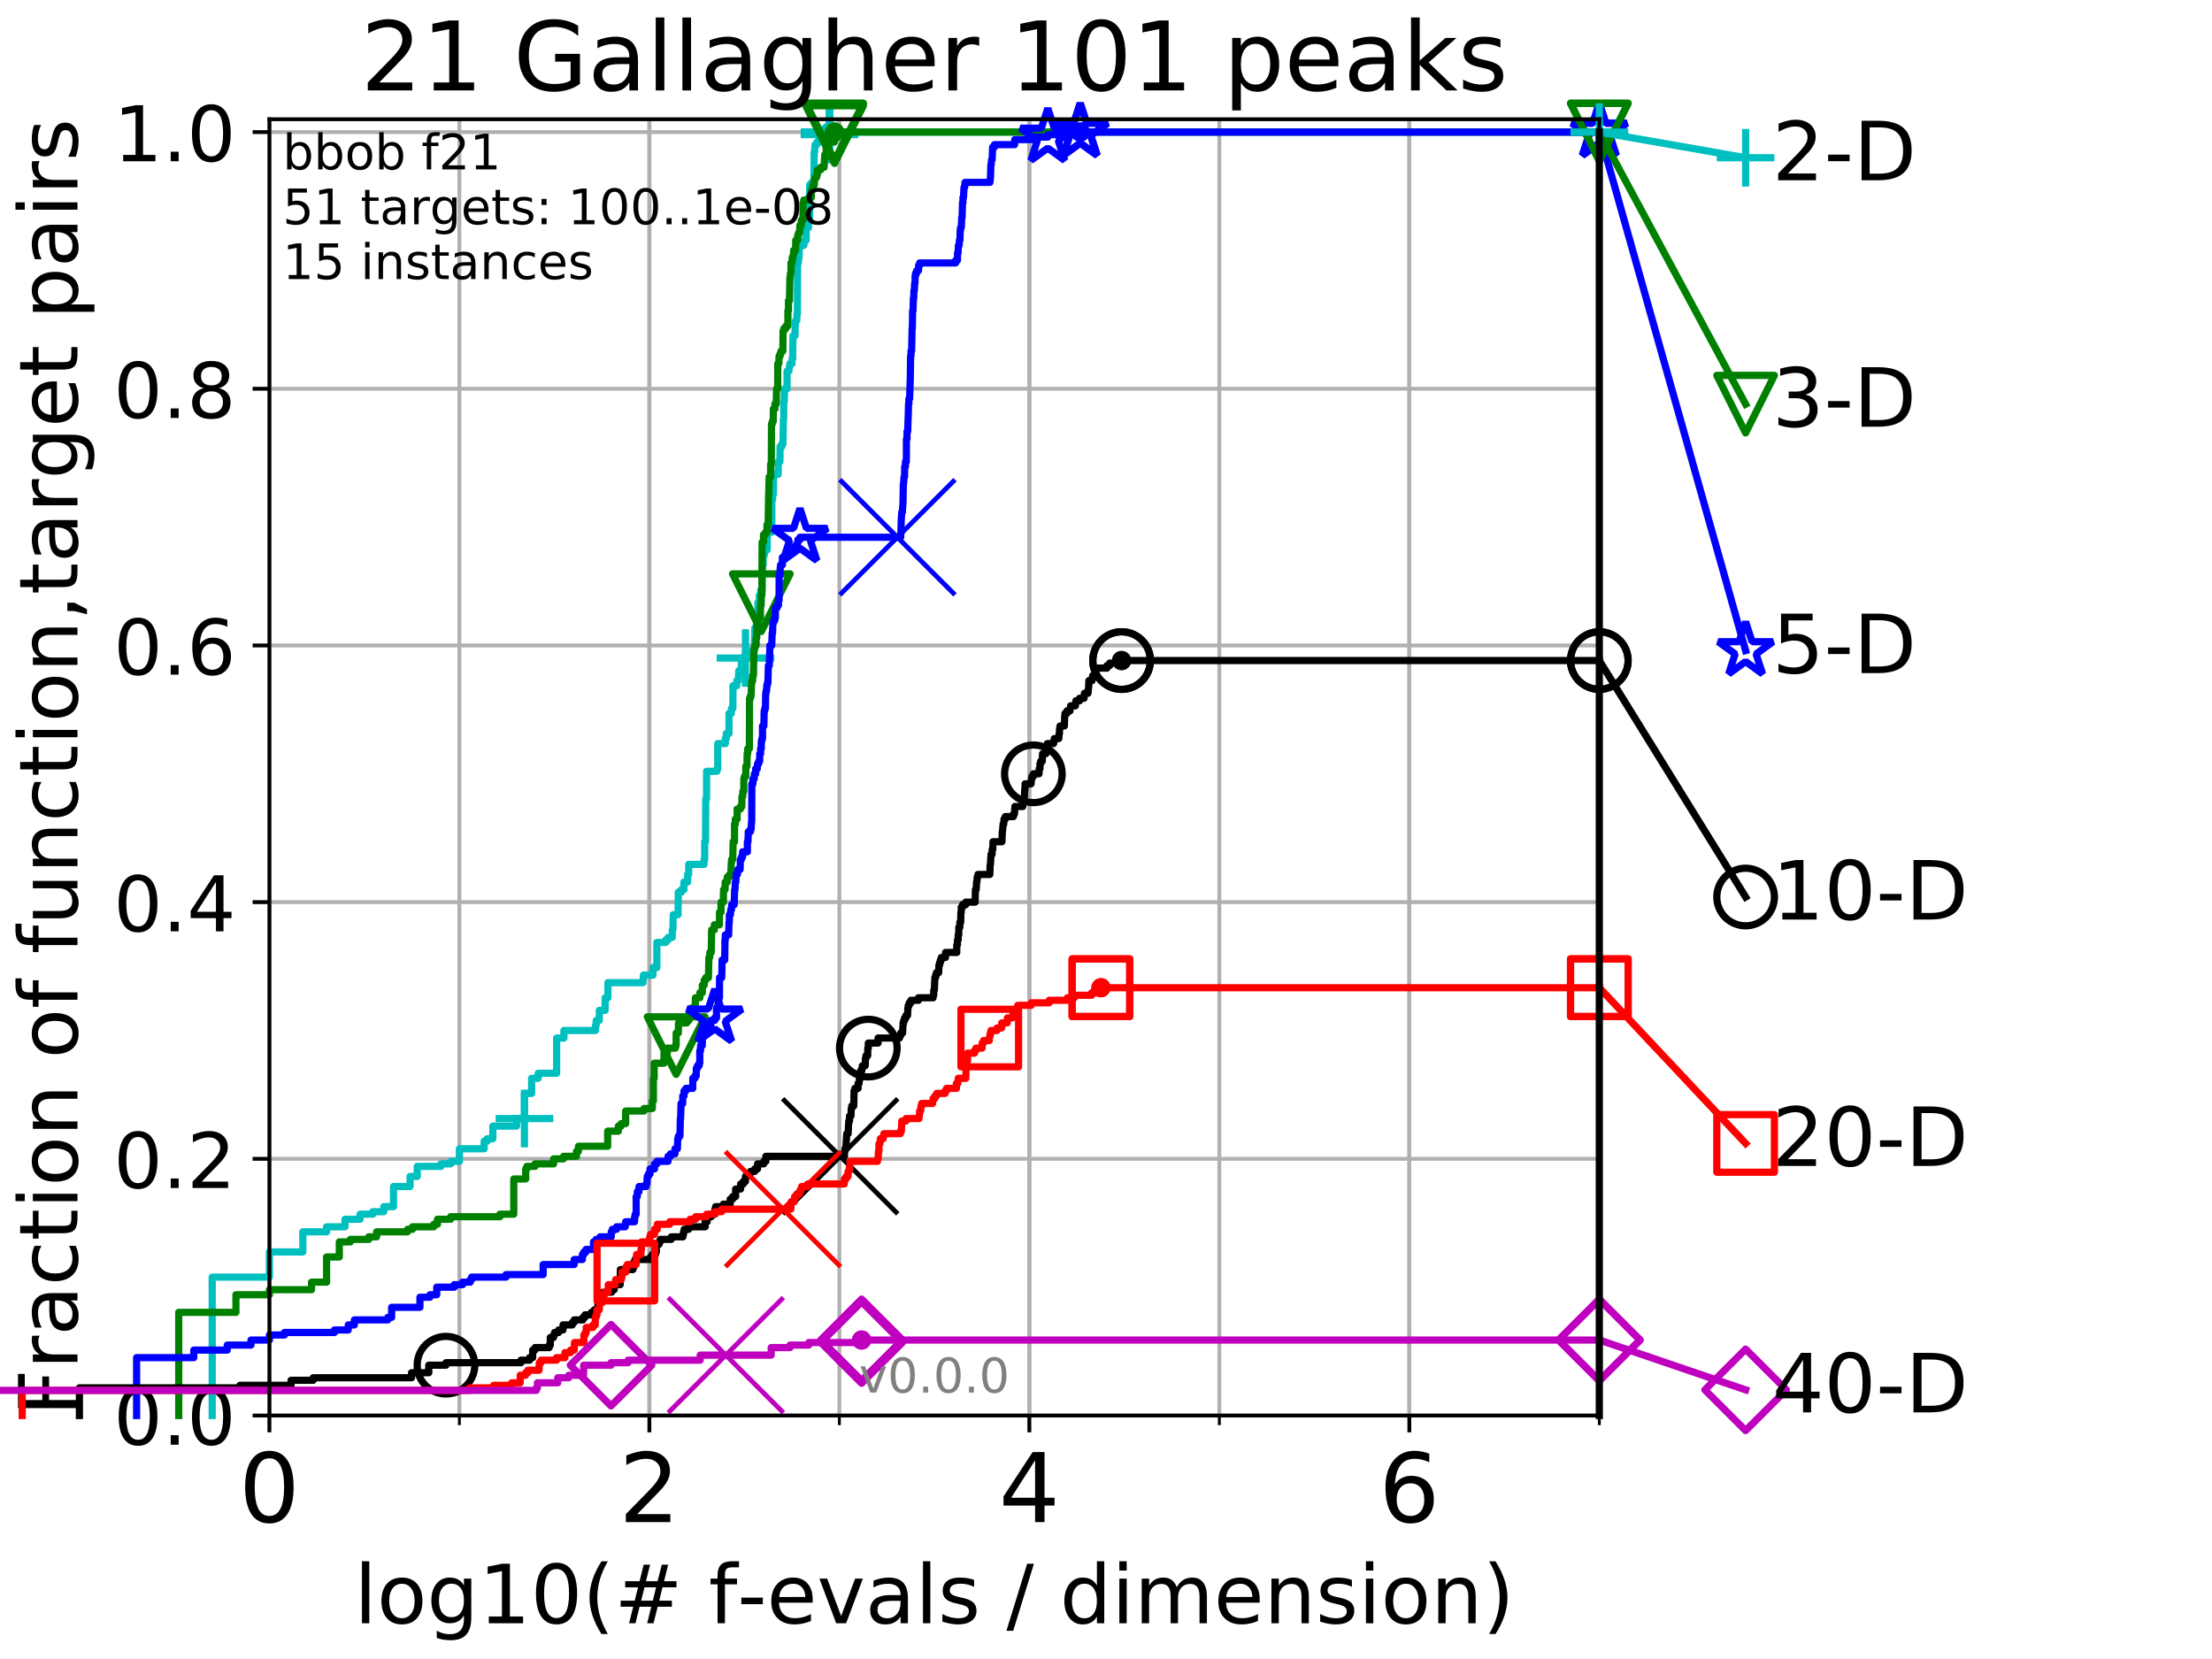 <?xml version="1.0" encoding="utf-8" standalone="no"?>
<!DOCTYPE svg PUBLIC "-//W3C//DTD SVG 1.1//EN"
  "http://www.w3.org/Graphics/SVG/1.1/DTD/svg11.dtd">
<!-- Created with matplotlib (http://matplotlib.org/) -->
<svg height="345.6pt" version="1.1" viewBox="0 0 460.8 345.6" width="460.8pt" xmlns="http://www.w3.org/2000/svg" xmlns:xlink="http://www.w3.org/1999/xlink">
 <defs>
  <style type="text/css">
*{stroke-linecap:butt;stroke-linejoin:round;}
  </style>
 </defs>
 <g id="figure_1">
  <g id="patch_1">
   <path d="M 0 345.6 
L 460.8 345.6 
L 460.8 0 
L 0 0 
z
" style="fill:#ffffff;"/>
  </g>
  <g id="axes_1">
   <g id="patch_2">
    <path d="M 56.12 294.88 
L 333.168 294.88 
L 333.168 24.84 
L 56.12 24.84 
z
" style="fill:#ffffff;"/>
   </g>
   <g id="matplotlib.axis_1">
    <g id="xtick_1">
     <g id="line2d_1">
      <path clip-path="url(#p29201e7dc6)" d="M 56.12 294.88 
L 56.12 24.84 
" style="fill:none;stroke:#b0b0b0;stroke-linecap:square;stroke-width:0.8;"/>
     </g>
     <g id="line2d_2">
      <defs>
       <path d="M 0 0 
L 0 3.5 
" id="mb070855729" style="stroke:#000000;stroke-width:0.8;"/>
      </defs>
      <g>
       <use style="stroke:#000000;stroke-width:0.8;" x="56.12" xlink:href="#mb070855729" y="294.88"/>
      </g>
     </g>
     <g id="text_1">
      <!-- 0 -->
      <defs>
       <path d="M 31.781 66.406 
Q 24.172 66.406 20.328 58.906 
Q 16.5 51.422 16.5 36.375 
Q 16.5 21.391 20.328 13.891 
Q 24.172 6.391 31.781 6.391 
Q 39.453 6.391 43.281 13.891 
Q 47.125 21.391 47.125 36.375 
Q 47.125 51.422 43.281 58.906 
Q 39.453 66.406 31.781 66.406 
z
M 31.781 74.219 
Q 44.047 74.219 50.516 64.516 
Q 56.984 54.828 56.984 36.375 
Q 56.984 17.969 50.516 8.266 
Q 44.047 -1.422 31.781 -1.422 
Q 19.531 -1.422 13.062 8.266 
Q 6.594 17.969 6.594 36.375 
Q 6.594 54.828 13.062 64.516 
Q 19.531 74.219 31.781 74.219 
z
" id="DejaVuSans-30"/>
      </defs>
      <g transform="translate(49.758 317.077)scale(0.2 -0.2)">
       <use xlink:href="#DejaVuSans-30"/>
      </g>
     </g>
    </g>
    <g id="xtick_2">
     <g id="line2d_3">
      <path clip-path="url(#p29201e7dc6)" d="M 135.277 294.88 
L 135.277 24.84 
" style="fill:none;stroke:#b0b0b0;stroke-linecap:square;stroke-width:0.8;"/>
     </g>
     <g id="line2d_4">
      <g>
       <use style="stroke:#000000;stroke-width:0.8;" x="135.277" xlink:href="#mb070855729" y="294.88"/>
      </g>
     </g>
     <g id="text_2">
      <!-- 2 -->
      <defs>
       <path d="M 19.188 8.297 
L 53.609 8.297 
L 53.609 0 
L 7.328 0 
L 7.328 8.297 
Q 12.938 14.109 22.625 23.891 
Q 32.328 33.688 34.812 36.531 
Q 39.547 41.844 41.422 45.531 
Q 43.312 49.219 43.312 52.781 
Q 43.312 58.594 39.234 62.25 
Q 35.156 65.922 28.609 65.922 
Q 23.969 65.922 18.812 64.312 
Q 13.672 62.703 7.812 59.422 
L 7.812 69.391 
Q 13.766 71.781 18.938 73 
Q 24.125 74.219 28.422 74.219 
Q 39.75 74.219 46.484 68.547 
Q 53.219 62.891 53.219 53.422 
Q 53.219 48.922 51.531 44.891 
Q 49.859 40.875 45.406 35.406 
Q 44.188 33.984 37.641 27.219 
Q 31.109 20.453 19.188 8.297 
z
" id="DejaVuSans-32"/>
      </defs>
      <g transform="translate(128.914 317.077)scale(0.2 -0.2)">
       <use xlink:href="#DejaVuSans-32"/>
      </g>
     </g>
    </g>
    <g id="xtick_3">
     <g id="line2d_5">
      <path clip-path="url(#p29201e7dc6)" d="M 214.433 294.88 
L 214.433 24.84 
" style="fill:none;stroke:#b0b0b0;stroke-linecap:square;stroke-width:0.8;"/>
     </g>
     <g id="line2d_6">
      <g>
       <use style="stroke:#000000;stroke-width:0.8;" x="214.433" xlink:href="#mb070855729" y="294.88"/>
      </g>
     </g>
     <g id="text_3">
      <!-- 4 -->
      <defs>
       <path d="M 37.797 64.312 
L 12.891 25.391 
L 37.797 25.391 
z
M 35.203 72.906 
L 47.609 72.906 
L 47.609 25.391 
L 58.016 25.391 
L 58.016 17.188 
L 47.609 17.188 
L 47.609 0 
L 37.797 0 
L 37.797 17.188 
L 4.891 17.188 
L 4.891 26.703 
z
" id="DejaVuSans-34"/>
      </defs>
      <g transform="translate(208.071 317.077)scale(0.2 -0.2)">
       <use xlink:href="#DejaVuSans-34"/>
      </g>
     </g>
    </g>
    <g id="xtick_4">
     <g id="line2d_7">
      <path clip-path="url(#p29201e7dc6)" d="M 293.59 294.88 
L 293.59 24.84 
" style="fill:none;stroke:#b0b0b0;stroke-linecap:square;stroke-width:0.8;"/>
     </g>
     <g id="line2d_8">
      <g>
       <use style="stroke:#000000;stroke-width:0.8;" x="293.59" xlink:href="#mb070855729" y="294.88"/>
      </g>
     </g>
     <g id="text_4">
      <!-- 6 -->
      <defs>
       <path d="M 33.016 40.375 
Q 26.375 40.375 22.484 35.828 
Q 18.609 31.297 18.609 23.391 
Q 18.609 15.531 22.484 10.953 
Q 26.375 6.391 33.016 6.391 
Q 39.656 6.391 43.531 10.953 
Q 47.406 15.531 47.406 23.391 
Q 47.406 31.297 43.531 35.828 
Q 39.656 40.375 33.016 40.375 
z
M 52.594 71.297 
L 52.594 62.312 
Q 48.875 64.062 45.094 64.984 
Q 41.312 65.922 37.594 65.922 
Q 27.828 65.922 22.672 59.328 
Q 17.531 52.734 16.797 39.406 
Q 19.672 43.656 24.016 45.922 
Q 28.375 48.188 33.594 48.188 
Q 44.578 48.188 50.953 41.516 
Q 57.328 34.859 57.328 23.391 
Q 57.328 12.156 50.688 5.359 
Q 44.047 -1.422 33.016 -1.422 
Q 20.359 -1.422 13.672 8.266 
Q 6.984 17.969 6.984 36.375 
Q 6.984 53.656 15.188 63.938 
Q 23.391 74.219 37.203 74.219 
Q 40.922 74.219 44.703 73.484 
Q 48.484 72.75 52.594 71.297 
z
" id="DejaVuSans-36"/>
      </defs>
      <g transform="translate(287.227 317.077)scale(0.2 -0.2)">
       <use xlink:href="#DejaVuSans-36"/>
      </g>
     </g>
    </g>
    <g id="xtick_5">
     <g id="line2d_9">
      <path clip-path="url(#p29201e7dc6)" d="M 56.12 294.88 
L 56.12 24.84 
" style="fill:none;stroke:#b0b0b0;stroke-linecap:square;stroke-width:0.8;"/>
     </g>
     <g id="line2d_10">
      <defs>
       <path d="M 0 0 
L 0 2 
" id="m1fa9f2853d" style="stroke:#000000;stroke-width:0.6;"/>
      </defs>
      <g>
       <use style="stroke:#000000;stroke-width:0.6;" x="56.12" xlink:href="#m1fa9f2853d" y="294.88"/>
      </g>
     </g>
    </g>
    <g id="xtick_6">
     <g id="line2d_11">
      <path clip-path="url(#p29201e7dc6)" d="M 95.698 294.88 
L 95.698 24.84 
" style="fill:none;stroke:#b0b0b0;stroke-linecap:square;stroke-width:0.8;"/>
     </g>
     <g id="line2d_12">
      <g>
       <use style="stroke:#000000;stroke-width:0.6;" x="95.698" xlink:href="#m1fa9f2853d" y="294.88"/>
      </g>
     </g>
    </g>
    <g id="xtick_7">
     <g id="line2d_13">
      <path clip-path="url(#p29201e7dc6)" d="M 135.277 294.88 
L 135.277 24.84 
" style="fill:none;stroke:#b0b0b0;stroke-linecap:square;stroke-width:0.8;"/>
     </g>
     <g id="line2d_14">
      <g>
       <use style="stroke:#000000;stroke-width:0.6;" x="135.277" xlink:href="#m1fa9f2853d" y="294.88"/>
      </g>
     </g>
    </g>
    <g id="xtick_8">
     <g id="line2d_15">
      <path clip-path="url(#p29201e7dc6)" d="M 174.855 294.88 
L 174.855 24.84 
" style="fill:none;stroke:#b0b0b0;stroke-linecap:square;stroke-width:0.8;"/>
     </g>
     <g id="line2d_16">
      <g>
       <use style="stroke:#000000;stroke-width:0.6;" x="174.855" xlink:href="#m1fa9f2853d" y="294.88"/>
      </g>
     </g>
    </g>
    <g id="xtick_9">
     <g id="line2d_17">
      <path clip-path="url(#p29201e7dc6)" d="M 214.433 294.88 
L 214.433 24.84 
" style="fill:none;stroke:#b0b0b0;stroke-linecap:square;stroke-width:0.8;"/>
     </g>
     <g id="line2d_18">
      <g>
       <use style="stroke:#000000;stroke-width:0.6;" x="214.433" xlink:href="#m1fa9f2853d" y="294.88"/>
      </g>
     </g>
    </g>
    <g id="xtick_10">
     <g id="line2d_19">
      <path clip-path="url(#p29201e7dc6)" d="M 254.011 294.88 
L 254.011 24.84 
" style="fill:none;stroke:#b0b0b0;stroke-linecap:square;stroke-width:0.8;"/>
     </g>
     <g id="line2d_20">
      <g>
       <use style="stroke:#000000;stroke-width:0.6;" x="254.011" xlink:href="#m1fa9f2853d" y="294.88"/>
      </g>
     </g>
    </g>
    <g id="xtick_11">
     <g id="line2d_21">
      <path clip-path="url(#p29201e7dc6)" d="M 293.59 294.88 
L 293.59 24.84 
" style="fill:none;stroke:#b0b0b0;stroke-linecap:square;stroke-width:0.8;"/>
     </g>
     <g id="line2d_22">
      <g>
       <use style="stroke:#000000;stroke-width:0.6;" x="293.59" xlink:href="#m1fa9f2853d" y="294.88"/>
      </g>
     </g>
    </g>
    <g id="xtick_12">
     <g id="line2d_23">
      <path clip-path="url(#p29201e7dc6)" d="M 333.168 294.88 
L 333.168 24.84 
" style="fill:none;stroke:#b0b0b0;stroke-linecap:square;stroke-width:0.8;"/>
     </g>
     <g id="line2d_24">
      <g>
       <use style="stroke:#000000;stroke-width:0.6;" x="333.168" xlink:href="#m1fa9f2853d" y="294.88"/>
      </g>
     </g>
    </g>
    <g id="text_5">
     <!-- log10(# f-evals / dimension) -->
     <defs>
      <path d="M 9.422 75.984 
L 18.406 75.984 
L 18.406 0 
L 9.422 0 
z
" id="DejaVuSans-6c"/>
      <path d="M 30.609 48.391 
Q 23.391 48.391 19.188 42.75 
Q 14.984 37.109 14.984 27.297 
Q 14.984 17.484 19.156 11.844 
Q 23.344 6.203 30.609 6.203 
Q 37.797 6.203 41.984 11.859 
Q 46.188 17.531 46.188 27.297 
Q 46.188 37.016 41.984 42.703 
Q 37.797 48.391 30.609 48.391 
z
M 30.609 56 
Q 42.328 56 49.016 48.375 
Q 55.719 40.766 55.719 27.297 
Q 55.719 13.875 49.016 6.219 
Q 42.328 -1.422 30.609 -1.422 
Q 18.844 -1.422 12.172 6.219 
Q 5.516 13.875 5.516 27.297 
Q 5.516 40.766 12.172 48.375 
Q 18.844 56 30.609 56 
z
" id="DejaVuSans-6f"/>
      <path d="M 45.406 27.984 
Q 45.406 37.75 41.375 43.109 
Q 37.359 48.484 30.078 48.484 
Q 22.859 48.484 18.828 43.109 
Q 14.797 37.75 14.797 27.984 
Q 14.797 18.266 18.828 12.891 
Q 22.859 7.516 30.078 7.516 
Q 37.359 7.516 41.375 12.891 
Q 45.406 18.266 45.406 27.984 
z
M 54.391 6.781 
Q 54.391 -7.172 48.188 -13.984 
Q 42 -20.797 29.203 -20.797 
Q 24.469 -20.797 20.266 -20.094 
Q 16.062 -19.391 12.109 -17.922 
L 12.109 -9.188 
Q 16.062 -11.328 19.922 -12.344 
Q 23.781 -13.375 27.781 -13.375 
Q 36.625 -13.375 41.016 -8.766 
Q 45.406 -4.156 45.406 5.172 
L 45.406 9.625 
Q 42.625 4.781 38.281 2.391 
Q 33.938 0 27.875 0 
Q 17.828 0 11.672 7.656 
Q 5.516 15.328 5.516 27.984 
Q 5.516 40.672 11.672 48.328 
Q 17.828 56 27.875 56 
Q 33.938 56 38.281 53.609 
Q 42.625 51.219 45.406 46.391 
L 45.406 54.688 
L 54.391 54.688 
z
" id="DejaVuSans-67"/>
      <path d="M 12.406 8.297 
L 28.516 8.297 
L 28.516 63.922 
L 10.984 60.406 
L 10.984 69.391 
L 28.422 72.906 
L 38.281 72.906 
L 38.281 8.297 
L 54.391 8.297 
L 54.391 0 
L 12.406 0 
z
" id="DejaVuSans-31"/>
      <path d="M 31 75.875 
Q 24.469 64.656 21.281 53.656 
Q 18.109 42.672 18.109 31.391 
Q 18.109 20.125 21.312 9.062 
Q 24.516 -2 31 -13.188 
L 23.188 -13.188 
Q 15.875 -1.703 12.234 9.375 
Q 8.594 20.453 8.594 31.391 
Q 8.594 42.281 12.203 53.312 
Q 15.828 64.359 23.188 75.875 
z
" id="DejaVuSans-28"/>
      <path d="M 51.125 44 
L 36.922 44 
L 32.812 27.688 
L 47.125 27.688 
z
M 43.797 71.781 
L 38.719 51.516 
L 52.984 51.516 
L 58.109 71.781 
L 65.922 71.781 
L 60.891 51.516 
L 76.125 51.516 
L 76.125 44 
L 58.984 44 
L 54.984 27.688 
L 70.516 27.688 
L 70.516 20.219 
L 53.078 20.219 
L 48 0 
L 40.188 0 
L 45.219 20.219 
L 30.906 20.219 
L 25.875 0 
L 18.016 0 
L 23.094 20.219 
L 7.719 20.219 
L 7.719 27.688 
L 24.906 27.688 
L 29 44 
L 13.281 44 
L 13.281 51.516 
L 30.906 51.516 
L 35.891 71.781 
z
" id="DejaVuSans-23"/>
      <path id="DejaVuSans-20"/>
      <path d="M 37.109 75.984 
L 37.109 68.5 
L 28.516 68.5 
Q 23.688 68.5 21.797 66.547 
Q 19.922 64.594 19.922 59.516 
L 19.922 54.688 
L 34.719 54.688 
L 34.719 47.703 
L 19.922 47.703 
L 19.922 0 
L 10.891 0 
L 10.891 47.703 
L 2.297 47.703 
L 2.297 54.688 
L 10.891 54.688 
L 10.891 58.5 
Q 10.891 67.625 15.141 71.797 
Q 19.391 75.984 28.609 75.984 
z
" id="DejaVuSans-66"/>
      <path d="M 4.891 31.391 
L 31.203 31.391 
L 31.203 23.391 
L 4.891 23.391 
z
" id="DejaVuSans-2d"/>
      <path d="M 56.203 29.594 
L 56.203 25.203 
L 14.891 25.203 
Q 15.484 15.922 20.484 11.062 
Q 25.484 6.203 34.422 6.203 
Q 39.594 6.203 44.453 7.469 
Q 49.312 8.734 54.109 11.281 
L 54.109 2.781 
Q 49.266 0.734 44.188 -0.344 
Q 39.109 -1.422 33.891 -1.422 
Q 20.797 -1.422 13.156 6.188 
Q 5.516 13.812 5.516 26.812 
Q 5.516 40.234 12.766 48.109 
Q 20.016 56 32.328 56 
Q 43.359 56 49.781 48.891 
Q 56.203 41.797 56.203 29.594 
z
M 47.219 32.234 
Q 47.125 39.594 43.094 43.984 
Q 39.062 48.391 32.422 48.391 
Q 24.906 48.391 20.391 44.141 
Q 15.875 39.891 15.188 32.172 
z
" id="DejaVuSans-65"/>
      <path d="M 2.984 54.688 
L 12.5 54.688 
L 29.594 8.797 
L 46.688 54.688 
L 56.203 54.688 
L 35.688 0 
L 23.484 0 
z
" id="DejaVuSans-76"/>
      <path d="M 34.281 27.484 
Q 23.391 27.484 19.188 25 
Q 14.984 22.516 14.984 16.5 
Q 14.984 11.719 18.141 8.906 
Q 21.297 6.109 26.703 6.109 
Q 34.188 6.109 38.703 11.406 
Q 43.219 16.703 43.219 25.484 
L 43.219 27.484 
z
M 52.203 31.203 
L 52.203 0 
L 43.219 0 
L 43.219 8.297 
Q 40.141 3.328 35.547 0.953 
Q 30.953 -1.422 24.312 -1.422 
Q 15.922 -1.422 10.953 3.297 
Q 6 8.016 6 15.922 
Q 6 25.141 12.172 29.828 
Q 18.359 34.516 30.609 34.516 
L 43.219 34.516 
L 43.219 35.406 
Q 43.219 41.609 39.141 45 
Q 35.062 48.391 27.688 48.391 
Q 23 48.391 18.547 47.266 
Q 14.109 46.141 10.016 43.891 
L 10.016 52.203 
Q 14.938 54.109 19.578 55.047 
Q 24.219 56 28.609 56 
Q 40.484 56 46.344 49.844 
Q 52.203 43.703 52.203 31.203 
z
" id="DejaVuSans-61"/>
      <path d="M 44.281 53.078 
L 44.281 44.578 
Q 40.484 46.531 36.375 47.5 
Q 32.281 48.484 27.875 48.484 
Q 21.188 48.484 17.844 46.438 
Q 14.5 44.391 14.5 40.281 
Q 14.5 37.156 16.891 35.375 
Q 19.281 33.594 26.516 31.984 
L 29.594 31.297 
Q 39.156 29.25 43.188 25.516 
Q 47.219 21.781 47.219 15.094 
Q 47.219 7.469 41.188 3.016 
Q 35.156 -1.422 24.609 -1.422 
Q 20.219 -1.422 15.453 -0.562 
Q 10.688 0.297 5.422 2 
L 5.422 11.281 
Q 10.406 8.688 15.234 7.391 
Q 20.062 6.109 24.812 6.109 
Q 31.156 6.109 34.562 8.281 
Q 37.984 10.453 37.984 14.406 
Q 37.984 18.062 35.516 20.016 
Q 33.062 21.969 24.703 23.781 
L 21.578 24.516 
Q 13.234 26.266 9.516 29.906 
Q 5.812 33.547 5.812 39.891 
Q 5.812 47.609 11.281 51.797 
Q 16.75 56 26.812 56 
Q 31.781 56 36.172 55.266 
Q 40.578 54.547 44.281 53.078 
z
" id="DejaVuSans-73"/>
      <path d="M 25.391 72.906 
L 33.688 72.906 
L 8.297 -9.281 
L 0 -9.281 
z
" id="DejaVuSans-2f"/>
      <path d="M 45.406 46.391 
L 45.406 75.984 
L 54.391 75.984 
L 54.391 0 
L 45.406 0 
L 45.406 8.203 
Q 42.578 3.328 38.25 0.953 
Q 33.938 -1.422 27.875 -1.422 
Q 17.969 -1.422 11.734 6.484 
Q 5.516 14.406 5.516 27.297 
Q 5.516 40.188 11.734 48.094 
Q 17.969 56 27.875 56 
Q 33.938 56 38.25 53.625 
Q 42.578 51.266 45.406 46.391 
z
M 14.797 27.297 
Q 14.797 17.391 18.875 11.75 
Q 22.953 6.109 30.078 6.109 
Q 37.203 6.109 41.297 11.75 
Q 45.406 17.391 45.406 27.297 
Q 45.406 37.203 41.297 42.844 
Q 37.203 48.484 30.078 48.484 
Q 22.953 48.484 18.875 42.844 
Q 14.797 37.203 14.797 27.297 
z
" id="DejaVuSans-64"/>
      <path d="M 9.422 54.688 
L 18.406 54.688 
L 18.406 0 
L 9.422 0 
z
M 9.422 75.984 
L 18.406 75.984 
L 18.406 64.594 
L 9.422 64.594 
z
" id="DejaVuSans-69"/>
      <path d="M 52 44.188 
Q 55.375 50.25 60.062 53.125 
Q 64.75 56 71.094 56 
Q 79.641 56 84.281 50.016 
Q 88.922 44.047 88.922 33.016 
L 88.922 0 
L 79.891 0 
L 79.891 32.719 
Q 79.891 40.578 77.094 44.375 
Q 74.312 48.188 68.609 48.188 
Q 61.625 48.188 57.562 43.547 
Q 53.516 38.922 53.516 30.906 
L 53.516 0 
L 44.484 0 
L 44.484 32.719 
Q 44.484 40.625 41.703 44.406 
Q 38.922 48.188 33.109 48.188 
Q 26.219 48.188 22.156 43.531 
Q 18.109 38.875 18.109 30.906 
L 18.109 0 
L 9.078 0 
L 9.078 54.688 
L 18.109 54.688 
L 18.109 46.188 
Q 21.188 51.219 25.484 53.609 
Q 29.781 56 35.688 56 
Q 41.656 56 45.828 52.969 
Q 50 49.953 52 44.188 
z
" id="DejaVuSans-6d"/>
      <path d="M 54.891 33.016 
L 54.891 0 
L 45.906 0 
L 45.906 32.719 
Q 45.906 40.484 42.875 44.328 
Q 39.844 48.188 33.797 48.188 
Q 26.516 48.188 22.312 43.547 
Q 18.109 38.922 18.109 30.906 
L 18.109 0 
L 9.078 0 
L 9.078 54.688 
L 18.109 54.688 
L 18.109 46.188 
Q 21.344 51.125 25.703 53.562 
Q 30.078 56 35.797 56 
Q 45.219 56 50.047 50.172 
Q 54.891 44.344 54.891 33.016 
z
" id="DejaVuSans-6e"/>
      <path d="M 8.016 75.875 
L 15.828 75.875 
Q 23.141 64.359 26.781 53.312 
Q 30.422 42.281 30.422 31.391 
Q 30.422 20.453 26.781 9.375 
Q 23.141 -1.703 15.828 -13.188 
L 8.016 -13.188 
Q 14.5 -2 17.703 9.062 
Q 20.906 20.125 20.906 31.391 
Q 20.906 42.672 17.703 53.656 
Q 14.5 64.656 8.016 75.875 
z
" id="DejaVuSans-29"/>
     </defs>
     <g transform="translate(73.803 338.154)scale(0.17 -0.17)">
      <use xlink:href="#DejaVuSans-6c"/>
      <use x="27.783" xlink:href="#DejaVuSans-6f"/>
      <use x="88.965" xlink:href="#DejaVuSans-67"/>
      <use x="152.441" xlink:href="#DejaVuSans-31"/>
      <use x="216.064" xlink:href="#DejaVuSans-30"/>
      <use x="279.688" xlink:href="#DejaVuSans-28"/>
      <use x="318.701" xlink:href="#DejaVuSans-23"/>
      <use x="402.49" xlink:href="#DejaVuSans-20"/>
      <use x="434.277" xlink:href="#DejaVuSans-66"/>
      <use x="469.404" xlink:href="#DejaVuSans-2d"/>
      <use x="505.488" xlink:href="#DejaVuSans-65"/>
      <use x="567.012" xlink:href="#DejaVuSans-76"/>
      <use x="626.191" xlink:href="#DejaVuSans-61"/>
      <use x="687.471" xlink:href="#DejaVuSans-6c"/>
      <use x="715.254" xlink:href="#DejaVuSans-73"/>
      <use x="767.354" xlink:href="#DejaVuSans-20"/>
      <use x="799.141" xlink:href="#DejaVuSans-2f"/>
      <use x="832.832" xlink:href="#DejaVuSans-20"/>
      <use x="864.619" xlink:href="#DejaVuSans-64"/>
      <use x="928.096" xlink:href="#DejaVuSans-69"/>
      <use x="955.879" xlink:href="#DejaVuSans-6d"/>
      <use x="1053.291" xlink:href="#DejaVuSans-65"/>
      <use x="1114.814" xlink:href="#DejaVuSans-6e"/>
      <use x="1178.193" xlink:href="#DejaVuSans-73"/>
      <use x="1230.293" xlink:href="#DejaVuSans-69"/>
      <use x="1258.076" xlink:href="#DejaVuSans-6f"/>
      <use x="1319.258" xlink:href="#DejaVuSans-6e"/>
      <use x="1382.637" xlink:href="#DejaVuSans-29"/>
     </g>
    </g>
   </g>
   <g id="matplotlib.axis_2">
    <g id="ytick_1">
     <g id="line2d_25">
      <path clip-path="url(#p29201e7dc6)" d="M 56.12 294.88 
L 333.168 294.88 
" style="fill:none;stroke:#b0b0b0;stroke-linecap:square;stroke-width:0.8;"/>
     </g>
     <g id="line2d_26">
      <defs>
       <path d="M 0 0 
L -3.5 0 
" id="m3f83f60839" style="stroke:#000000;stroke-width:0.8;"/>
      </defs>
      <g>
       <use style="stroke:#000000;stroke-width:0.8;" x="56.12" xlink:href="#m3f83f60839" y="294.88"/>
      </g>
     </g>
     <g id="text_6">
      <!-- 0.0 -->
      <defs>
       <path d="M 10.688 12.406 
L 21 12.406 
L 21 0 
L 10.688 0 
z
" id="DejaVuSans-2e"/>
      </defs>
      <g transform="translate(23.675 300.959)scale(0.16 -0.16)">
       <use xlink:href="#DejaVuSans-30"/>
       <use x="63.623" xlink:href="#DejaVuSans-2e"/>
       <use x="95.41" xlink:href="#DejaVuSans-30"/>
      </g>
     </g>
    </g>
    <g id="ytick_2">
     <g id="line2d_27">
      <path clip-path="url(#p29201e7dc6)" d="M 56.12 241.407 
L 333.168 241.407 
" style="fill:none;stroke:#b0b0b0;stroke-linecap:square;stroke-width:0.8;"/>
     </g>
     <g id="line2d_28">
      <g>
       <use style="stroke:#000000;stroke-width:0.8;" x="56.12" xlink:href="#m3f83f60839" y="241.407"/>
      </g>
     </g>
     <g id="text_7">
      <!-- 0.2 -->
      <g transform="translate(23.675 247.485)scale(0.16 -0.16)">
       <use xlink:href="#DejaVuSans-30"/>
       <use x="63.623" xlink:href="#DejaVuSans-2e"/>
       <use x="95.41" xlink:href="#DejaVuSans-32"/>
      </g>
     </g>
    </g>
    <g id="ytick_3">
     <g id="line2d_29">
      <path clip-path="url(#p29201e7dc6)" d="M 56.12 187.933 
L 333.168 187.933 
" style="fill:none;stroke:#b0b0b0;stroke-linecap:square;stroke-width:0.8;"/>
     </g>
     <g id="line2d_30">
      <g>
       <use style="stroke:#000000;stroke-width:0.8;" x="56.12" xlink:href="#m3f83f60839" y="187.933"/>
      </g>
     </g>
     <g id="text_8">
      <!-- 0.4 -->
      <g transform="translate(23.675 194.012)scale(0.16 -0.16)">
       <use xlink:href="#DejaVuSans-30"/>
       <use x="63.623" xlink:href="#DejaVuSans-2e"/>
       <use x="95.41" xlink:href="#DejaVuSans-34"/>
      </g>
     </g>
    </g>
    <g id="ytick_4">
     <g id="line2d_31">
      <path clip-path="url(#p29201e7dc6)" d="M 56.12 134.46 
L 333.168 134.46 
" style="fill:none;stroke:#b0b0b0;stroke-linecap:square;stroke-width:0.8;"/>
     </g>
     <g id="line2d_32">
      <g>
       <use style="stroke:#000000;stroke-width:0.8;" x="56.12" xlink:href="#m3f83f60839" y="134.46"/>
      </g>
     </g>
     <g id="text_9">
      <!-- 0.6 -->
      <g transform="translate(23.675 140.539)scale(0.16 -0.16)">
       <use xlink:href="#DejaVuSans-30"/>
       <use x="63.623" xlink:href="#DejaVuSans-2e"/>
       <use x="95.41" xlink:href="#DejaVuSans-36"/>
      </g>
     </g>
    </g>
    <g id="ytick_5">
     <g id="line2d_33">
      <path clip-path="url(#p29201e7dc6)" d="M 56.12 80.987 
L 333.168 80.987 
" style="fill:none;stroke:#b0b0b0;stroke-linecap:square;stroke-width:0.8;"/>
     </g>
     <g id="line2d_34">
      <g>
       <use style="stroke:#000000;stroke-width:0.8;" x="56.12" xlink:href="#m3f83f60839" y="80.987"/>
      </g>
     </g>
     <g id="text_10">
      <!-- 0.8 -->
      <defs>
       <path d="M 31.781 34.625 
Q 24.75 34.625 20.719 30.859 
Q 16.703 27.094 16.703 20.516 
Q 16.703 13.922 20.719 10.156 
Q 24.75 6.391 31.781 6.391 
Q 38.812 6.391 42.859 10.172 
Q 46.922 13.969 46.922 20.516 
Q 46.922 27.094 42.891 30.859 
Q 38.875 34.625 31.781 34.625 
z
M 21.922 38.812 
Q 15.578 40.375 12.031 44.719 
Q 8.5 49.078 8.5 55.328 
Q 8.5 64.062 14.719 69.141 
Q 20.953 74.219 31.781 74.219 
Q 42.672 74.219 48.875 69.141 
Q 55.078 64.062 55.078 55.328 
Q 55.078 49.078 51.531 44.719 
Q 48 40.375 41.703 38.812 
Q 48.828 37.156 52.797 32.312 
Q 56.781 27.484 56.781 20.516 
Q 56.781 9.906 50.312 4.234 
Q 43.844 -1.422 31.781 -1.422 
Q 19.734 -1.422 13.25 4.234 
Q 6.781 9.906 6.781 20.516 
Q 6.781 27.484 10.781 32.312 
Q 14.797 37.156 21.922 38.812 
z
M 18.312 54.391 
Q 18.312 48.734 21.844 45.562 
Q 25.391 42.391 31.781 42.391 
Q 38.141 42.391 41.719 45.562 
Q 45.312 48.734 45.312 54.391 
Q 45.312 60.062 41.719 63.234 
Q 38.141 66.406 31.781 66.406 
Q 25.391 66.406 21.844 63.234 
Q 18.312 60.062 18.312 54.391 
z
" id="DejaVuSans-38"/>
      </defs>
      <g transform="translate(23.675 87.066)scale(0.16 -0.16)">
       <use xlink:href="#DejaVuSans-30"/>
       <use x="63.623" xlink:href="#DejaVuSans-2e"/>
       <use x="95.41" xlink:href="#DejaVuSans-38"/>
      </g>
     </g>
    </g>
    <g id="ytick_6">
     <g id="line2d_35">
      <path clip-path="url(#p29201e7dc6)" d="M 56.12 27.514 
L 333.168 27.514 
" style="fill:none;stroke:#b0b0b0;stroke-linecap:square;stroke-width:0.8;"/>
     </g>
     <g id="line2d_36">
      <g>
       <use style="stroke:#000000;stroke-width:0.8;" x="56.12" xlink:href="#m3f83f60839" y="27.514"/>
      </g>
     </g>
     <g id="text_11">
      <!-- 1.0 -->
      <g transform="translate(23.675 33.592)scale(0.16 -0.16)">
       <use xlink:href="#DejaVuSans-31"/>
       <use x="63.623" xlink:href="#DejaVuSans-2e"/>
       <use x="95.41" xlink:href="#DejaVuSans-30"/>
      </g>
     </g>
    </g>
    <g id="text_12">
     <!-- Fraction of function,target pairs -->
     <defs>
      <path d="M 9.812 72.906 
L 51.703 72.906 
L 51.703 64.594 
L 19.672 64.594 
L 19.672 43.109 
L 48.578 43.109 
L 48.578 34.812 
L 19.672 34.812 
L 19.672 0 
L 9.812 0 
z
" id="DejaVuSans-46"/>
      <path d="M 41.109 46.297 
Q 39.594 47.172 37.812 47.578 
Q 36.031 48 33.891 48 
Q 26.266 48 22.188 43.047 
Q 18.109 38.094 18.109 28.812 
L 18.109 0 
L 9.078 0 
L 9.078 54.688 
L 18.109 54.688 
L 18.109 46.188 
Q 20.953 51.172 25.484 53.578 
Q 30.031 56 36.531 56 
Q 37.453 56 38.578 55.875 
Q 39.703 55.766 41.062 55.516 
z
" id="DejaVuSans-72"/>
      <path d="M 48.781 52.594 
L 48.781 44.188 
Q 44.969 46.297 41.141 47.344 
Q 37.312 48.391 33.406 48.391 
Q 24.656 48.391 19.812 42.844 
Q 14.984 37.312 14.984 27.297 
Q 14.984 17.281 19.812 11.734 
Q 24.656 6.203 33.406 6.203 
Q 37.312 6.203 41.141 7.25 
Q 44.969 8.297 48.781 10.406 
L 48.781 2.094 
Q 45.016 0.344 40.984 -0.531 
Q 36.969 -1.422 32.422 -1.422 
Q 20.062 -1.422 12.781 6.344 
Q 5.516 14.109 5.516 27.297 
Q 5.516 40.672 12.859 48.328 
Q 20.219 56 33.016 56 
Q 37.156 56 41.109 55.141 
Q 45.062 54.297 48.781 52.594 
z
" id="DejaVuSans-63"/>
      <path d="M 18.312 70.219 
L 18.312 54.688 
L 36.812 54.688 
L 36.812 47.703 
L 18.312 47.703 
L 18.312 18.016 
Q 18.312 11.328 20.141 9.422 
Q 21.969 7.516 27.594 7.516 
L 36.812 7.516 
L 36.812 0 
L 27.594 0 
Q 17.188 0 13.234 3.875 
Q 9.281 7.766 9.281 18.016 
L 9.281 47.703 
L 2.688 47.703 
L 2.688 54.688 
L 9.281 54.688 
L 9.281 70.219 
z
" id="DejaVuSans-74"/>
      <path d="M 8.5 21.578 
L 8.5 54.688 
L 17.484 54.688 
L 17.484 21.922 
Q 17.484 14.156 20.5 10.266 
Q 23.531 6.391 29.594 6.391 
Q 36.859 6.391 41.078 11.031 
Q 45.312 15.672 45.312 23.688 
L 45.312 54.688 
L 54.297 54.688 
L 54.297 0 
L 45.312 0 
L 45.312 8.406 
Q 42.047 3.422 37.719 1 
Q 33.406 -1.422 27.688 -1.422 
Q 18.266 -1.422 13.375 4.438 
Q 8.5 10.297 8.5 21.578 
z
M 31.109 56 
z
" id="DejaVuSans-75"/>
      <path d="M 11.719 12.406 
L 22.016 12.406 
L 22.016 4 
L 14.016 -11.625 
L 7.719 -11.625 
L 11.719 4 
z
" id="DejaVuSans-2c"/>
      <path d="M 18.109 8.203 
L 18.109 -20.797 
L 9.078 -20.797 
L 9.078 54.688 
L 18.109 54.688 
L 18.109 46.391 
Q 20.953 51.266 25.266 53.625 
Q 29.594 56 35.594 56 
Q 45.562 56 51.781 48.094 
Q 58.016 40.188 58.016 27.297 
Q 58.016 14.406 51.781 6.484 
Q 45.562 -1.422 35.594 -1.422 
Q 29.594 -1.422 25.266 0.953 
Q 20.953 3.328 18.109 8.203 
z
M 48.688 27.297 
Q 48.688 37.203 44.609 42.844 
Q 40.531 48.484 33.406 48.484 
Q 26.266 48.484 22.188 42.844 
Q 18.109 37.203 18.109 27.297 
Q 18.109 17.391 22.188 11.75 
Q 26.266 6.109 33.406 6.109 
Q 40.531 6.109 44.609 11.75 
Q 48.688 17.391 48.688 27.297 
z
" id="DejaVuSans-70"/>
     </defs>
     <g transform="translate(16.14 294.999)rotate(-90)scale(0.17 -0.17)">
      <use xlink:href="#DejaVuSans-46"/>
      <use x="57.41" xlink:href="#DejaVuSans-72"/>
      <use x="98.523" xlink:href="#DejaVuSans-61"/>
      <use x="159.803" xlink:href="#DejaVuSans-63"/>
      <use x="214.783" xlink:href="#DejaVuSans-74"/>
      <use x="253.992" xlink:href="#DejaVuSans-69"/>
      <use x="281.775" xlink:href="#DejaVuSans-6f"/>
      <use x="342.957" xlink:href="#DejaVuSans-6e"/>
      <use x="406.336" xlink:href="#DejaVuSans-20"/>
      <use x="438.123" xlink:href="#DejaVuSans-6f"/>
      <use x="499.305" xlink:href="#DejaVuSans-66"/>
      <use x="534.51" xlink:href="#DejaVuSans-20"/>
      <use x="566.297" xlink:href="#DejaVuSans-66"/>
      <use x="601.502" xlink:href="#DejaVuSans-75"/>
      <use x="664.881" xlink:href="#DejaVuSans-6e"/>
      <use x="728.26" xlink:href="#DejaVuSans-63"/>
      <use x="783.24" xlink:href="#DejaVuSans-74"/>
      <use x="822.449" xlink:href="#DejaVuSans-69"/>
      <use x="850.232" xlink:href="#DejaVuSans-6f"/>
      <use x="911.414" xlink:href="#DejaVuSans-6e"/>
      <use x="974.793" xlink:href="#DejaVuSans-2c"/>
      <use x="1006.58" xlink:href="#DejaVuSans-74"/>
      <use x="1045.789" xlink:href="#DejaVuSans-61"/>
      <use x="1107.068" xlink:href="#DejaVuSans-72"/>
      <use x="1148.166" xlink:href="#DejaVuSans-67"/>
      <use x="1211.643" xlink:href="#DejaVuSans-65"/>
      <use x="1273.166" xlink:href="#DejaVuSans-74"/>
      <use x="1312.375" xlink:href="#DejaVuSans-20"/>
      <use x="1344.162" xlink:href="#DejaVuSans-70"/>
      <use x="1407.639" xlink:href="#DejaVuSans-61"/>
      <use x="1468.918" xlink:href="#DejaVuSans-69"/>
      <use x="1496.701" xlink:href="#DejaVuSans-72"/>
      <use x="1537.814" xlink:href="#DejaVuSans-73"/>
     </g>
    </g>
   </g>
   <g id="line2d_37">
    <defs>
     <path d="M 0 1.5 
C 0.398 1.5 0.779 1.342 1.061 1.061 
C 1.342 0.779 1.5 0.398 1.5 0 
C 1.5 -0.398 1.342 -0.779 1.061 -1.061 
C 0.779 -1.342 0.398 -1.5 0 -1.5 
C -0.398 -1.5 -0.779 -1.342 -1.061 -1.061 
C -1.342 -0.779 -1.5 -0.398 -1.5 0 
C -1.5 0.398 -1.342 0.779 -1.061 1.061 
C -0.779 1.342 -0.398 1.5 0 1.5 
z
" id="m904f94dc1f" style="stroke:#00bfbf;"/>
    </defs>
    <g>
     <use style="fill:#00bfbf;stroke:#00bfbf;" x="172.803" xlink:href="#m904f94dc1f" y="27.514"/>
     <use style="fill:#00bfbf;stroke:#00bfbf;" x="172.803" xlink:href="#m904f94dc1f" y="27.514"/>
    </g>
   </g>
   <g id="line2d_38">
    <path d="M 44.206 294.88 
L 44.206 266.046 
L 56.12 266.046 
L 56.12 260.804 
L 63.089 260.804 
L 63.089 256.61 
L 68.034 256.61 
L 68.034 255.561 
L 71.87 255.561 
L 71.87 253.989 
L 75.004 253.989 
L 75.004 252.94 
L 77.653 252.94 
L 77.653 252.416 
L 79.949 252.416 
L 79.949 251.367 
L 81.973 251.367 
L 81.973 247.173 
L 85.422 247.173 
L 85.422 245.076 
L 86.918 245.076 
L 86.918 242.979 
L 91.863 242.979 
L 91.863 242.455 
L 93.887 242.455 
L 93.887 241.931 
L 95.698 241.931 
L 95.698 239.31 
L 100.857 239.31 
L 100.857 237.737 
L 101.482 237.737 
L 101.482 237.213 
L 102.668 237.213 
L 102.668 234.592 
L 107.613 234.592 
L 107.613 233.019 
L 109.251 233.019 
L 109.251 227.776 
L 110.746 227.776 
L 110.746 224.631 
L 112.122 224.631 
L 112.122 223.582 
L 115.958 223.582 
L 115.958 216.243 
L 117.475 216.243 
L 117.475 214.67 
L 124.036 214.67 
L 124.036 213.622 
L 124.201 213.622 
L 124.201 212.573 
L 124.844 212.573 
L 124.844 210.476 
L 126.061 210.476 
L 126.061 207.855 
L 126.639 207.855 
L 126.639 204.709 
L 133.937 204.709 
L 134.029 203.137 
L 136.033 203.137 
L 136.033 201.564 
L 136.837 201.564 
L 136.837 196.321 
L 138.695 196.321 
L 138.695 195.797 
L 139.181 195.797 
L 139.181 195.273 
L 140.049 195.273 
L 140.049 193.7 
L 140.178 193.7 
L 140.243 190.555 
L 141.243 190.555 
L 141.304 185.836 
L 141.957 185.836 
L 141.957 185.312 
L 142.474 185.312 
L 142.474 183.739 
L 143.248 183.739 
L 143.248 182.167 
L 143.462 182.167 
L 143.462 180.07 
L 146.667 180.07 
L 146.667 179.021 
L 146.8 179.021 
L 146.8 175.352 
L 146.975 175.352 
L 147.018 166.439 
L 147.191 166.439 
L 147.191 160.673 
L 149.367 160.673 
L 149.367 160.148 
L 149.518 160.148 
L 149.518 154.906 
L 151.095 154.906 
L 151.095 153.857 
L 151.299 153.857 
L 151.299 152.809 
L 151.865 152.809 
L 151.865 148.615 
L 152.349 148.615 
L 152.381 147.566 
L 152.665 147.566 
L 152.696 142.848 
L 153.488 142.848 
L 153.488 141.8 
L 153.813 141.8 
L 153.9 139.703 
L 154.444 139.703 
L 154.444 137.081 
L 155.296 137.081 
L 155.296 136.033 
L 156.637 136.033 
L 156.637 135.509 
L 157.126 135.509 
L 157.222 131.315 
L 157.246 131.315 
L 157.246 130.79 
L 157.742 130.79 
L 157.742 129.742 
L 157.881 129.742 
L 157.881 125.548 
L 158.178 125.548 
L 158.178 123.975 
L 158.448 123.975 
L 158.448 122.927 
L 158.78 122.927 
L 158.802 117.684 
L 158.997 117.684 
L 158.997 115.587 
L 159.255 115.587 
L 159.255 114.539 
L 159.82 114.539 
L 159.841 110.869 
L 160.782 110.869 
L 160.802 104.054 
L 160.957 104.054 
L 160.957 103.005 
L 161.11 103.005 
L 161.168 98.811 
L 162.113 98.811 
L 162.113 96.19 
L 162.47 96.19 
L 162.505 93.045 
L 162.854 93.045 
L 162.854 92.52 
L 163.095 92.52 
L 163.197 87.278 
L 163.264 87.278 
L 163.264 83.608 
L 163.382 83.608 
L 163.415 80.987 
L 163.958 80.987 
L 163.958 77.317 
L 164.343 77.317 
L 164.453 76.269 
L 164.548 76.269 
L 164.548 75.744 
L 165.011 75.744 
L 165.011 74.696 
L 165.132 74.696 
L 165.178 69.978 
L 165.595 69.978 
L 165.698 66.832 
L 165.974 66.832 
L 166.031 65.259 
L 166.117 65.259 
L 166.146 54.775 
L 166.316 54.775 
L 166.316 53.726 
L 166.471 53.726 
L 166.499 51.629 
L 166.68 51.629 
L 166.68 51.105 
L 167.477 51.105 
L 167.516 50.056 
L 167.946 50.056 
L 167.946 47.435 
L 168.414 47.435 
L 168.452 45.338 
L 168.663 45.338 
L 168.663 38.523 
L 169.089 38.523 
L 169.089 37.999 
L 169.563 37.999 
L 169.598 31.708 
L 169.691 31.708 
L 169.795 30.135 
L 170.16 30.135 
L 170.16 29.611 
L 170.672 29.611 
L 170.672 29.086 
L 171.827 29.086 
L 171.827 28.038 
L 172.803 28.038 
L 172.803 27.514 
L 333.168 27.514 
L 333.168 27.514 
" style="fill:none;stroke:#00bfbf;stroke-linecap:square;stroke-width:1.5;"/>
   </g>
   <g id="line2d_39">
    <defs>
     <path d="M -6 0 
L 6 0 
M 0 6 
L 0 -6 
" id="mbe3feccad5" style="stroke:#00bfbf;stroke-width:1.5;"/>
    </defs>
    <g>
     <use style="fill-opacity:0;stroke:#00bfbf;stroke-width:1.5;" x="109.251" xlink:href="#mbe3feccad5" y="233.019"/>
     <use style="fill-opacity:0;stroke:#00bfbf;stroke-width:1.5;" x="155.296" xlink:href="#mbe3feccad5" y="137.081"/>
     <use style="fill-opacity:0;stroke:#00bfbf;stroke-width:1.5;" x="172.803" xlink:href="#mbe3feccad5" y="28.038"/>
     <use style="fill-opacity:0;stroke:#00bfbf;stroke-width:1.5;" x="172.803" xlink:href="#mbe3feccad5" y="27.514"/>
     <use style="fill-opacity:0;stroke:#00bfbf;stroke-width:1.5;" x="172.803" xlink:href="#mbe3feccad5" y="27.514"/>
     <use style="fill-opacity:0;stroke:#00bfbf;stroke-width:1.5;" x="333.168" xlink:href="#mbe3feccad5" y="27.514"/>
    </g>
   </g>
   <g id="line2d_40">
    <path style="fill:none;stroke:#00bfbf;stroke-linecap:square;stroke-width:1.5;"/>
    <g/>
   </g>
   <g id="line2d_41">
    <defs>
     <path d="M 0 1.5 
C 0.398 1.5 0.779 1.342 1.061 1.061 
C 1.342 0.779 1.5 0.398 1.5 0 
C 1.5 -0.398 1.342 -0.779 1.061 -1.061 
C 0.779 -1.342 0.398 -1.5 0 -1.5 
C -0.398 -1.5 -0.779 -1.342 -1.061 -1.061 
C -1.342 -0.779 -1.5 -0.398 -1.5 0 
C -1.5 0.398 -1.342 0.779 -1.061 1.061 
C -0.779 1.342 -0.398 1.5 0 1.5 
z
" id="me8c66271c4" style="stroke:#008000;"/>
    </defs>
    <g>
     <use style="fill:#008000;stroke:#008000;" x="173.852" xlink:href="#me8c66271c4" y="27.514"/>
     <use style="fill:#008000;stroke:#008000;" x="173.852" xlink:href="#me8c66271c4" y="27.514"/>
    </g>
   </g>
   <g id="line2d_42">
    <path d="M 37.236 294.88 
L 37.236 273.386 
L 49.151 273.386 
L 49.151 269.716 
L 56.12 269.716 
L 56.12 268.668 
L 64.9 268.668 
L 64.9 267.095 
L 68.034 267.095 
L 68.034 261.852 
L 70.684 261.852 
L 70.684 258.707 
L 72.979 258.707 
L 72.979 258.183 
L 76.815 258.183 
L 76.815 257.658 
L 78.453 257.658 
L 78.453 256.61 
L 84.893 256.61 
L 84.893 256.086 
L 85.935 256.086 
L 85.935 255.561 
L 90.367 255.561 
L 90.367 255.037 
L 91.131 255.037 
L 91.131 253.989 
L 93.887 253.989 
L 93.887 253.464 
L 104.131 253.464 
L 104.131 252.94 
L 107.03 252.94 
L 107.03 245.601 
L 109.509 245.601 
L 109.509 243.504 
L 109.764 243.504 
L 109.764 242.979 
L 111.448 242.979 
L 111.448 242.455 
L 115.329 242.455 
L 115.329 241.407 
L 117.394 241.407 
L 117.394 240.882 
L 120.09 240.882 
L 120.09 239.834 
L 120.501 239.834 
L 120.501 238.785 
L 126.591 238.785 
L 126.591 235.64 
L 128.815 235.64 
L 128.815 234.592 
L 129.39 234.592 
L 129.39 234.067 
L 130.332 234.067 
L 130.332 231.446 
L 134.152 231.446 
L 134.152 230.922 
L 135.896 230.922 
L 135.896 229.349 
L 136.115 229.349 
L 136.115 224.631 
L 136.278 224.631 
L 136.278 221.485 
L 138.315 221.485 
L 138.315 219.388 
L 139.02 219.388 
L 139.02 218.34 
L 140.688 218.34 
L 140.688 217.816 
L 140.854 217.816 
L 140.854 215.194 
L 141.304 215.194 
L 141.344 213.097 
L 143.066 213.097 
L 143.066 212.573 
L 143.533 212.573 
L 143.533 211 
L 144.091 211 
L 144.091 209.952 
L 144.83 209.952 
L 144.863 207.855 
L 145.789 207.855 
L 145.789 206.806 
L 146.309 206.806 
L 146.309 205.234 
L 146.697 205.234 
L 146.697 204.185 
L 147.018 204.185 
L 147.018 203.661 
L 147.587 203.661 
L 147.671 199.467 
L 147.837 199.467 
L 147.865 198.418 
L 148.165 198.418 
L 148.246 193.7 
L 148.803 193.7 
L 148.803 192.652 
L 149.865 192.652 
L 149.89 190.03 
L 150.205 190.03 
L 150.205 187.933 
L 150.679 187.933 
L 150.726 185.312 
L 151.049 185.312 
L 151.072 183.739 
L 151.501 183.739 
L 151.501 182.691 
L 151.963 182.691 
L 151.963 182.167 
L 152.243 182.167 
L 152.349 179.546 
L 152.413 179.546 
L 152.413 179.021 
L 152.644 179.021 
L 152.727 175.352 
L 153.015 175.352 
L 153.015 171.682 
L 153.178 171.682 
L 153.178 170.633 
L 153.558 170.633 
L 153.558 168.536 
L 154.236 168.536 
L 154.236 168.012 
L 154.538 168.012 
L 154.557 165.915 
L 154.724 165.915 
L 154.742 164.867 
L 154.944 164.867 
L 154.944 162.245 
L 155.071 162.245 
L 155.071 161.721 
L 155.359 161.721 
L 155.359 159.624 
L 155.606 159.624 
L 155.641 157.003 
L 155.764 157.003 
L 155.764 155.954 
L 156.108 155.954 
L 156.142 145.469 
L 156.328 145.469 
L 156.328 144.945 
L 156.479 144.945 
L 156.563 142.324 
L 156.629 142.324 
L 156.629 141.8 
L 156.793 141.8 
L 156.793 140.751 
L 156.957 140.751 
L 157.054 135.509 
L 157.134 135.509 
L 157.134 134.984 
L 157.262 134.984 
L 157.262 134.46 
L 157.515 134.46 
L 157.515 132.887 
L 157.641 132.887 
L 157.687 129.218 
L 158.042 129.218 
L 158.042 128.693 
L 158.418 128.693 
L 158.418 126.072 
L 158.567 126.072 
L 158.596 123.975 
L 158.714 123.975 
L 158.758 112.966 
L 159.048 112.966 
L 159.048 111.393 
L 159.474 111.393 
L 159.474 110.869 
L 159.779 110.869 
L 159.779 109.296 
L 160.012 109.296 
L 160.12 103.005 
L 160.134 103.005 
L 160.228 99.336 
L 160.534 99.336 
L 160.534 96.714 
L 160.678 96.714 
L 160.717 88.326 
L 160.873 88.326 
L 160.873 87.802 
L 161.079 87.802 
L 161.104 85.181 
L 161.432 85.181 
L 161.432 84.132 
L 161.706 84.132 
L 161.767 80.987 
L 162.011 80.987 
L 162.023 75.744 
L 162.239 75.744 
L 162.299 74.172 
L 162.511 74.172 
L 162.511 73.647 
L 162.71 73.647 
L 162.71 73.123 
L 163.078 73.123 
L 163.123 68.929 
L 163.315 68.929 
L 163.315 68.405 
L 163.736 68.405 
L 163.736 67.881 
L 164.136 67.881 
L 164.136 64.735 
L 164.253 64.735 
L 164.253 62.638 
L 164.464 62.638 
L 164.548 57.92 
L 164.6 57.92 
L 164.672 56.872 
L 164.776 56.872 
L 164.776 54.775 
L 165.011 54.775 
L 165.011 53.726 
L 165.193 53.726 
L 165.193 53.202 
L 165.323 53.202 
L 165.323 52.153 
L 165.737 52.153 
L 165.766 50.056 
L 166.17 50.056 
L 166.17 49.008 
L 166.359 49.008 
L 166.359 48.484 
L 166.564 48.484 
L 166.629 46.911 
L 166.931 46.911 
L 166.931 45.862 
L 167.273 45.862 
L 167.291 42.193 
L 167.441 42.193 
L 167.441 41.668 
L 168.477 41.668 
L 168.477 41.144 
L 169.024 41.144 
L 169.024 39.571 
L 169.343 39.571 
L 169.343 38.523 
L 169.641 38.523 
L 169.641 37.474 
L 169.795 37.474 
L 169.795 36.95 
L 170.115 36.95 
L 170.115 36.426 
L 170.273 36.426 
L 170.273 35.377 
L 170.969 35.377 
L 170.969 34.853 
L 171.673 34.853 
L 171.776 32.756 
L 171.81 32.756 
L 171.81 32.232 
L 172.102 32.232 
L 172.102 30.135 
L 172.514 30.135 
L 172.514 29.611 
L 173.779 29.611 
L 173.852 27.514 
L 333.168 27.514 
L 333.168 27.514 
" style="fill:none;stroke:#008000;stroke-linecap:square;stroke-width:1.5;"/>
   </g>
   <g id="line2d_43">
    <defs>
     <path d="M -0 6 
L 6 -6 
L -6 -6 
z
" id="m0a3f2132ec" style="stroke:#008000;stroke-linejoin:miter;stroke-width:1.5;"/>
    </defs>
    <g>
     <use style="fill-opacity:0;stroke:#008000;stroke-linejoin:miter;stroke-width:1.5;" x="140.854" xlink:href="#m0a3f2132ec" y="217.816"/>
     <use style="fill-opacity:0;stroke:#008000;stroke-linejoin:miter;stroke-width:1.5;" x="158.596" xlink:href="#m0a3f2132ec" y="125.548"/>
     <use style="fill-opacity:0;stroke:#008000;stroke-linejoin:miter;stroke-width:1.5;" x="173.852" xlink:href="#m0a3f2132ec" y="28.038"/>
     <use style="fill-opacity:0;stroke:#008000;stroke-linejoin:miter;stroke-width:1.5;" x="173.852" xlink:href="#m0a3f2132ec" y="27.514"/>
     <use style="fill-opacity:0;stroke:#008000;stroke-linejoin:miter;stroke-width:1.5;" x="173.852" xlink:href="#m0a3f2132ec" y="27.514"/>
     <use style="fill-opacity:0;stroke:#008000;stroke-linejoin:miter;stroke-width:1.5;" x="333.168" xlink:href="#m0a3f2132ec" y="27.514"/>
    </g>
   </g>
   <g id="line2d_44">
    <path style="fill:none;stroke:#008000;stroke-linecap:square;stroke-width:1.5;"/>
    <g/>
   </g>
   <g id="line2d_45">
    <defs>
     <path d="M 0 1.5 
C 0.398 1.5 0.779 1.342 1.061 1.061 
C 1.342 0.779 1.5 0.398 1.5 0 
C 1.5 -0.398 1.342 -0.779 1.061 -1.061 
C 0.779 -1.342 0.398 -1.5 0 -1.5 
C -0.398 -1.5 -0.779 -1.342 -1.061 -1.061 
C -1.342 -0.779 -1.5 -0.398 -1.5 0 
C -1.5 0.398 -1.342 0.779 -1.061 1.061 
C -0.779 1.342 -0.398 1.5 0 1.5 
z
" id="m016dc7d435" style="stroke:#0000ff;"/>
    </defs>
    <g>
     <use style="fill:#0000ff;stroke:#0000ff;" x="225.031" xlink:href="#m016dc7d435" y="27.514"/>
     <use style="fill:#0000ff;stroke:#0000ff;" x="225.031" xlink:href="#m016dc7d435" y="27.514"/>
    </g>
   </g>
   <g id="line2d_46">
    <path d="M 28.456 294.88 
L 28.456 282.822 
L 40.37 282.822 
L 40.37 281.25 
L 47.34 281.25 
L 47.34 280.201 
L 52.284 280.201 
L 52.284 279.153 
L 56.12 279.153 
L 56.12 278.104 
L 59.254 278.104 
L 59.254 277.58 
L 69.673 277.58 
L 69.673 277.056 
L 72.544 277.056 
L 72.544 276.007 
L 73.818 276.007 
L 73.818 274.959 
L 80.787 274.959 
L 80.787 274.434 
L 81.587 274.434 
L 81.587 272.337 
L 87.482 272.337 
L 87.482 270.24 
L 89.568 270.24 
L 89.568 269.716 
L 90.981 269.716 
L 90.981 268.143 
L 94.635 268.143 
L 94.635 267.619 
L 96.372 267.619 
L 96.372 267.095 
L 97.95 267.095 
L 97.95 266.571 
L 98.249 266.571 
L 98.249 266.046 
L 105.415 266.046 
L 105.415 265.522 
L 113.149 265.522 
L 113.149 263.425 
L 119.613 263.425 
L 119.613 262.377 
L 121.321 262.377 
L 121.321 261.328 
L 121.628 261.328 
L 121.628 260.804 
L 122.078 260.804 
L 122.078 260.28 
L 123.635 260.28 
L 123.635 258.707 
L 124.168 258.707 
L 124.168 258.183 
L 125.001 258.183 
L 125.001 257.658 
L 127.335 257.658 
L 127.335 256.61 
L 127.552 256.61 
L 127.552 256.086 
L 128.444 256.086 
L 128.444 255.561 
L 130.24 255.561 
L 130.332 254.513 
L 132.198 254.513 
L 132.198 253.464 
L 132.321 253.464 
L 132.321 252.94 
L 132.523 252.94 
L 132.523 249.27 
L 132.764 249.27 
L 132.764 248.222 
L 133.118 248.222 
L 133.118 247.173 
L 134.575 247.173 
L 134.575 246.649 
L 134.753 246.649 
L 134.824 245.076 
L 135.069 245.076 
L 135.069 244.552 
L 135.414 244.552 
L 135.414 243.504 
L 136.343 243.504 
L 136.343 242.455 
L 136.852 242.455 
L 136.852 241.931 
L 139.167 241.931 
L 139.167 240.882 
L 139.68 240.882 
L 139.68 240.358 
L 140.612 240.358 
L 140.612 239.31 
L 141.109 239.31 
L 141.182 237.213 
L 141.304 237.213 
L 141.304 236.689 
L 141.64 236.689 
L 141.734 233.019 
L 141.781 233.019 
L 141.875 229.873 
L 142.223 229.873 
L 142.223 228.301 
L 142.496 228.301 
L 142.496 227.252 
L 142.876 227.252 
L 142.876 226.728 
L 144.316 226.728 
L 144.316 224.631 
L 144.777 224.631 
L 144.777 224.107 
L 145.052 224.107 
L 145.052 222.534 
L 145.284 222.534 
L 145.284 222.01 
L 145.645 222.01 
L 145.645 221.485 
L 145.776 221.485 
L 145.776 218.864 
L 145.943 218.864 
L 145.943 217.816 
L 146.291 217.816 
L 146.363 214.67 
L 147.782 214.67 
L 147.782 213.622 
L 148.046 213.622 
L 148.046 212.573 
L 148.891 212.573 
L 148.891 212.049 
L 149.261 212.049 
L 149.261 209.952 
L 149.578 209.952 
L 149.608 208.379 
L 149.727 208.379 
L 149.727 207.855 
L 149.875 207.855 
L 149.89 203.661 
L 150.353 203.661 
L 150.425 199.991 
L 150.971 199.991 
L 151.026 195.797 
L 151.095 195.797 
L 151.095 194.749 
L 151.793 194.749 
L 151.858 192.127 
L 151.937 192.127 
L 151.937 190.555 
L 152.157 190.555 
L 152.221 189.506 
L 152.375 189.506 
L 152.425 188.458 
L 152.95 188.458 
L 153.036 185.312 
L 153.121 185.312 
L 153.17 183.739 
L 153.291 183.739 
L 153.351 182.167 
L 153.613 182.167 
L 153.613 181.642 
L 153.731 181.642 
L 153.731 181.118 
L 154.183 181.118 
L 154.229 179.021 
L 154.467 179.021 
L 154.467 178.497 
L 154.691 178.497 
L 154.691 177.449 
L 155.694 177.449 
L 155.694 175.352 
L 155.819 175.352 
L 155.882 173.255 
L 156.332 173.255 
L 156.332 172.73 
L 156.473 172.73 
L 156.563 171.158 
L 156.592 171.158 
L 156.622 163.294 
L 156.849 163.294 
L 156.849 162.245 
L 157.121 162.245 
L 157.16 161.197 
L 157.418 161.197 
L 157.418 160.148 
L 157.756 160.148 
L 157.802 159.1 
L 158.042 159.1 
L 158.042 158.576 
L 158.251 158.576 
L 158.269 157.003 
L 158.448 157.003 
L 158.448 155.954 
L 158.582 155.954 
L 158.599 154.382 
L 158.705 154.382 
L 158.705 153.857 
L 158.845 153.857 
L 158.845 151.236 
L 159.131 151.236 
L 159.191 148.091 
L 159.319 148.091 
L 159.319 147.566 
L 159.454 147.566 
L 159.504 144.421 
L 159.58 144.421 
L 159.58 143.897 
L 159.705 143.897 
L 159.73 142.848 
L 159.829 142.848 
L 159.829 142.324 
L 159.968 142.324 
L 160.066 138.654 
L 160.252 138.654 
L 160.356 135.509 
L 160.372 135.509 
L 160.372 134.46 
L 160.759 134.46 
L 160.86 131.839 
L 160.945 131.839 
L 161.007 129.742 
L 161.153 129.742 
L 161.153 129.218 
L 161.402 129.218 
L 161.402 128.693 
L 161.522 128.693 
L 161.522 126.596 
L 161.899 126.596 
L 161.899 126.072 
L 162.167 126.072 
L 162.167 125.024 
L 162.296 125.024 
L 162.31 119.781 
L 162.481 119.781 
L 162.537 118.209 
L 162.6 118.209 
L 162.6 117.684 
L 162.982 117.684 
L 162.982 116.112 
L 163.779 116.112 
L 163.779 115.063 
L 164.11 115.063 
L 164.11 114.539 
L 164.378 114.539 
L 164.378 114.015 
L 165.838 114.015 
L 165.838 113.49 
L 166.143 113.49 
L 166.211 112.442 
L 166.649 112.442 
L 166.649 111.918 
L 187.637 111.918 
L 187.748 108.248 
L 187.751 108.248 
L 187.848 106.675 
L 187.977 106.675 
L 188.079 105.102 
L 188.102 105.102 
L 188.178 100.908 
L 188.217 100.908 
L 188.324 99.336 
L 188.442 99.336 
L 188.456 97.239 
L 188.612 97.239 
L 188.619 96.19 
L 188.806 96.19 
L 188.826 91.472 
L 188.941 91.472 
L 188.947 89.899 
L 189.083 89.899 
L 189.191 86.754 
L 189.197 86.754 
L 189.267 84.132 
L 189.331 84.132 
L 189.331 83.084 
L 189.493 83.084 
L 189.602 79.414 
L 189.618 79.414 
L 189.694 74.172 
L 189.779 74.172 
L 189.787 73.123 
L 189.909 73.123 
L 190.004 68.405 
L 190.056 68.405 
L 190.114 64.735 
L 190.193 64.735 
L 190.274 62.114 
L 190.35 62.114 
L 190.376 60.541 
L 190.471 60.541 
L 190.541 58.969 
L 190.617 58.969 
L 190.642 57.396 
L 190.751 57.396 
L 190.751 56.872 
L 190.981 56.872 
L 190.981 56.347 
L 191.358 56.347 
L 191.358 55.299 
L 191.575 55.299 
L 191.575 54.775 
L 199.071 54.775 
L 199.071 54.25 
L 199.446 54.25 
L 199.47 52.678 
L 199.591 52.678 
L 199.65 51.105 
L 199.815 51.105 
L 199.854 50.056 
L 199.973 50.056 
L 200.028 47.959 
L 200.092 47.959 
L 200.092 47.435 
L 200.248 47.435 
L 200.337 45.338 
L 200.421 45.338 
L 200.51 42.193 
L 200.597 42.193 
L 200.601 41.144 
L 200.711 41.144 
L 200.818 39.047 
L 200.956 39.047 
L 201.026 37.999 
L 206.22 37.999 
L 206.33 36.95 
L 206.34 36.95 
L 206.412 34.329 
L 206.476 34.329 
L 206.556 33.28 
L 206.682 33.28 
L 206.78 30.659 
L 207.158 30.659 
L 207.158 30.135 
L 211.362 30.135 
L 211.394 29.086 
L 215.183 29.086 
L 215.183 28.562 
L 218.277 28.562 
L 218.277 28.038 
L 225.031 28.038 
L 225.031 27.514 
L 333.168 27.514 
L 333.168 27.514 
" style="fill:none;stroke:#0000ff;stroke-linecap:square;stroke-width:1.5;"/>
   </g>
   <g id="line2d_47">
    <defs>
     <path d="M 0 -6 
L -1.347 -1.854 
L -5.706 -1.854 
L -2.18 0.708 
L -3.527 4.854 
L -0 2.292 
L 3.527 4.854 
L 2.18 0.708 
L 5.706 -1.854 
L 1.347 -1.854 
z
" id="me7268ae32d" style="stroke:#0000ff;stroke-linejoin:bevel;stroke-width:1.5;"/>
    </defs>
    <g>
     <use style="fill-opacity:0;stroke:#0000ff;stroke-linejoin:bevel;stroke-width:1.5;" x="148.891" xlink:href="#me7268ae32d" y="212.049"/>
     <use style="fill-opacity:0;stroke:#0000ff;stroke-linejoin:bevel;stroke-width:1.5;" x="166.649" xlink:href="#me7268ae32d" y="111.918"/>
     <use style="fill-opacity:0;stroke:#0000ff;stroke-linejoin:bevel;stroke-width:1.5;" x="218.277" xlink:href="#me7268ae32d" y="28.562"/>
     <use style="fill-opacity:0;stroke:#0000ff;stroke-linejoin:bevel;stroke-width:1.5;" x="225.031" xlink:href="#me7268ae32d" y="27.514"/>
     <use style="fill-opacity:0;stroke:#0000ff;stroke-linejoin:bevel;stroke-width:1.5;" x="225.031" xlink:href="#me7268ae32d" y="27.514"/>
     <use style="fill-opacity:0;stroke:#0000ff;stroke-linejoin:bevel;stroke-width:1.5;" x="333.168" xlink:href="#me7268ae32d" y="27.514"/>
    </g>
   </g>
   <g id="line2d_48">
    <path style="fill:none;stroke:#0000ff;stroke-linecap:square;stroke-width:1.5;"/>
    <g/>
   </g>
   <g id="line2d_49">
    <path clip-path="url(#p29201e7dc6)" d="M 186.942 111.918 
" style="fill:none;stroke:#0000ff;stroke-linecap:square;stroke-width:1.5;"/>
    <defs>
     <path d="M -12 12 
L 12 -12 
M -12 -12 
L 12 12 
" id="ma0f593a00f" style="stroke:#0000ff;"/>
    </defs>
    <g clip-path="url(#p29201e7dc6)">
     <use style="fill:#0000ff;stroke:#0000ff;" x="186.942" xlink:href="#ma0f593a00f" y="111.918"/>
    </g>
   </g>
   <g id="line2d_50">
    <defs>
     <path d="M 0 1.5 
C 0.398 1.5 0.779 1.342 1.061 1.061 
C 1.342 0.779 1.5 0.398 1.5 0 
C 1.5 -0.398 1.342 -0.779 1.061 -1.061 
C 0.779 -1.342 0.398 -1.5 0 -1.5 
C -0.398 -1.5 -0.779 -1.342 -1.061 -1.061 
C -1.342 -0.779 -1.5 -0.398 -1.5 0 
C -1.5 0.398 -1.342 0.779 -1.061 1.061 
C -0.779 1.342 -0.398 1.5 0 1.5 
z
" id="m1aba90481e" style="stroke:#000000;"/>
    </defs>
    <g>
     <use style="stroke:#000000;" x="233.65" xlink:href="#m1aba90481e" y="137.606"/>
     <use style="stroke:#000000;" x="233.65" xlink:href="#m1aba90481e" y="137.606"/>
    </g>
   </g>
   <g id="line2d_51">
    <path d="M 16.542 294.88 
L 16.542 289.113 
L 49.989 289.113 
L 49.989 288.589 
L 60.63 288.589 
L 60.63 287.541 
L 65.241 287.541 
L 65.241 287.016 
L 85.732 287.016 
L 85.732 285.968 
L 89.32 285.968 
L 89.32 284.395 
L 92.905 284.395 
L 92.905 283.871 
L 108.533 283.871 
L 108.533 283.347 
L 110.311 283.347 
L 110.311 282.822 
L 110.96 282.822 
L 110.96 281.25 
L 111.448 281.25 
L 111.448 280.725 
L 114.409 280.725 
L 114.409 280.201 
L 114.639 280.201 
L 114.639 278.628 
L 115.311 278.628 
L 115.311 278.104 
L 115.529 278.104 
L 115.529 277.58 
L 116.376 277.58 
L 116.376 277.056 
L 117.281 277.056 
L 117.281 276.007 
L 119.223 276.007 
L 119.223 275.483 
L 119.613 275.483 
L 119.613 274.959 
L 121.436 274.959 
L 121.436 274.434 
L 121.854 274.434 
L 121.854 273.91 
L 123.19 273.91 
L 123.19 273.386 
L 123.804 273.386 
L 123.804 272.862 
L 124.557 272.862 
L 124.557 271.289 
L 125.31 271.289 
L 125.31 269.716 
L 125.615 269.716 
L 125.615 269.192 
L 127.416 269.192 
L 127.416 268.668 
L 127.951 268.668 
L 128.004 267.619 
L 129.195 267.619 
L 129.244 264.474 
L 131.844 264.474 
L 131.844 263.949 
L 132.053 263.949 
L 132.053 262.901 
L 132.28 262.901 
L 132.28 262.377 
L 135.499 262.377 
L 135.499 261.852 
L 135.868 261.852 
L 135.868 261.328 
L 136.568 261.328 
L 136.568 260.804 
L 136.726 260.804 
L 136.726 259.231 
L 137.286 259.231 
L 137.286 258.707 
L 137.544 258.707 
L 137.544 258.183 
L 139.839 258.183 
L 139.839 257.658 
L 142.269 257.658 
L 142.269 257.134 
L 142.394 257.134 
L 142.394 256.61 
L 142.53 256.61 
L 142.53 256.086 
L 143.462 256.086 
L 143.462 255.561 
L 146.905 255.561 
L 146.905 254.513 
L 147.311 254.513 
L 147.311 253.464 
L 148.168 253.464 
L 148.168 252.94 
L 148.923 252.94 
L 148.923 251.892 
L 149.077 251.892 
L 149.077 251.367 
L 150.693 251.367 
L 150.693 250.843 
L 152.118 250.843 
L 152.118 249.795 
L 152.627 249.795 
L 152.627 249.27 
L 153.242 249.27 
L 153.242 247.698 
L 154.28 247.698 
L 154.28 246.649 
L 154.84 246.649 
L 154.84 246.125 
L 155.296 246.125 
L 155.296 245.076 
L 155.578 245.076 
L 155.578 244.552 
L 156.322 244.552 
L 156.322 244.028 
L 157.218 244.028 
L 157.218 243.504 
L 157.811 243.504 
L 157.811 242.455 
L 159.096 242.455 
L 159.096 241.931 
L 159.538 241.931 
L 159.538 240.882 
L 175.916 240.882 
L 175.928 239.834 
L 176.037 239.834 
L 176.037 239.31 
L 176.186 239.31 
L 176.292 237.737 
L 176.303 237.737 
L 176.393 236.164 
L 176.677 236.164 
L 176.786 234.067 
L 176.81 234.067 
L 176.81 233.543 
L 176.969 233.543 
L 176.969 232.495 
L 177.268 232.495 
L 177.333 230.922 
L 177.427 230.922 
L 177.427 230.398 
L 177.851 230.398 
L 177.918 227.252 
L 178.086 227.252 
L 178.086 226.728 
L 178.763 226.728 
L 178.763 225.679 
L 178.967 225.679 
L 179.04 224.631 
L 179.28 224.631 
L 179.28 223.058 
L 179.525 223.058 
L 179.525 222.534 
L 179.646 222.534 
L 179.646 222.01 
L 180.247 222.01 
L 180.289 220.437 
L 180.408 220.437 
L 180.408 219.913 
L 180.759 219.913 
L 180.769 218.34 
L 180.886 218.34 
L 180.886 217.291 
L 182.916 217.291 
L 182.916 216.243 
L 187.392 216.243 
L 187.392 215.719 
L 187.636 215.719 
L 187.636 215.194 
L 188.028 215.194 
L 188.133 213.097 
L 188.26 213.097 
L 188.26 212.573 
L 188.445 212.573 
L 188.445 212.049 
L 188.728 212.049 
L 188.728 211.525 
L 189.065 211.525 
L 189.131 209.952 
L 189.206 209.952 
L 189.206 209.428 
L 189.411 209.428 
L 189.411 208.903 
L 189.749 208.903 
L 189.749 208.379 
L 191.335 208.379 
L 191.335 207.855 
L 194.381 207.855 
L 194.381 207.331 
L 194.518 207.331 
L 194.518 206.282 
L 194.641 206.282 
L 194.749 203.661 
L 194.905 203.661 
L 194.905 203.137 
L 195.072 203.137 
L 195.072 202.612 
L 195.545 202.612 
L 195.596 201.04 
L 195.74 201.04 
L 195.74 200.515 
L 195.898 200.515 
L 195.898 199.991 
L 196.093 199.991 
L 196.093 199.467 
L 196.961 199.467 
L 196.961 198.418 
L 199.313 198.418 
L 199.313 196.846 
L 199.444 196.846 
L 199.462 195.797 
L 199.607 195.797 
L 199.607 194.749 
L 199.731 194.749 
L 199.734 193.176 
L 199.954 193.176 
L 199.954 192.127 
L 200.132 192.127 
L 200.168 190.03 
L 200.246 190.03 
L 200.246 188.982 
L 200.518 188.982 
L 200.518 188.458 
L 201.193 188.458 
L 201.193 187.933 
L 203.134 187.933 
L 203.199 185.312 
L 203.364 185.312 
L 203.435 183.739 
L 203.507 183.739 
L 203.573 182.691 
L 203.722 182.691 
L 203.722 182.167 
L 206.195 182.167 
L 206.276 180.07 
L 206.329 180.07 
L 206.416 178.497 
L 206.447 178.497 
L 206.447 177.973 
L 206.662 177.973 
L 206.687 176.924 
L 206.813 176.924 
L 206.848 175.352 
L 208.721 175.352 
L 208.793 173.255 
L 208.839 173.255 
L 208.919 172.206 
L 208.958 172.206 
L 208.958 171.682 
L 209.096 171.682 
L 209.151 170.633 
L 209.421 170.633 
L 209.421 170.109 
L 211.109 170.109 
L 211.109 169.585 
L 211.326 169.585 
L 211.42 168.012 
L 213.061 168.012 
L 213.172 166.964 
L 213.189 166.964 
L 213.189 166.439 
L 213.375 166.439 
L 213.483 164.342 
L 213.535 164.342 
L 213.535 163.294 
L 214.79 163.294 
L 214.878 162.245 
L 214.962 162.245 
L 214.962 161.721 
L 215.273 161.721 
L 215.273 161.197 
L 216.447 161.197 
L 216.477 160.148 
L 216.642 160.148 
L 216.642 159.1 
L 216.79 159.1 
L 216.79 158.576 
L 217.131 158.576 
L 217.187 157.003 
L 217.896 157.003 
L 217.967 155.954 
L 218.125 155.954 
L 218.177 154.906 
L 219.483 154.906 
L 219.483 154.382 
L 219.631 154.382 
L 219.631 153.857 
L 220.565 153.857 
L 220.645 152.809 
L 220.703 152.809 
L 220.72 151.76 
L 220.823 151.76 
L 220.823 151.236 
L 221.724 151.236 
L 221.802 149.139 
L 221.851 149.139 
L 221.851 148.615 
L 222.272 148.615 
L 222.272 148.091 
L 222.897 148.091 
L 222.897 147.566 
L 223.022 147.566 
L 223.022 147.042 
L 224.026 147.042 
L 224.122 145.994 
L 224.883 145.994 
L 224.883 145.469 
L 225.827 145.469 
L 225.907 144.421 
L 226.648 144.421 
L 226.745 143.372 
L 226.775 143.372 
L 226.833 141.8 
L 227.504 141.8 
L 227.504 141.275 
L 227.617 141.275 
L 227.617 140.751 
L 228.27 140.751 
L 228.369 139.178 
L 230.6 139.178 
L 230.6 138.654 
L 231.174 138.654 
L 231.174 138.13 
L 233.65 138.13 
L 233.65 137.606 
L 333.168 137.606 
L 333.168 137.606 
" style="fill:none;stroke:#000000;stroke-linecap:square;stroke-width:1.5;"/>
   </g>
   <g id="line2d_52">
    <defs>
     <path d="M 0 6 
C 1.591 6 3.117 5.368 4.243 4.243 
C 5.368 3.117 6 1.591 6 0 
C 6 -1.591 5.368 -3.117 4.243 -4.243 
C 3.117 -5.368 1.591 -6 0 -6 
C -1.591 -6 -3.117 -5.368 -4.243 -4.243 
C -5.368 -3.117 -6 -1.591 -6 0 
C -6 1.591 -5.368 3.117 -4.243 4.243 
C -3.117 5.368 -1.591 6 0 6 
z
" id="m117909564d" style="stroke:#000000;stroke-width:1.5;"/>
    </defs>
    <g>
     <use style="fill-opacity:0;stroke:#000000;stroke-width:1.5;" x="92.905" xlink:href="#m117909564d" y="284.395"/>
     <use style="fill-opacity:0;stroke:#000000;stroke-width:1.5;" x="180.886" xlink:href="#m117909564d" y="218.34"/>
     <use style="fill-opacity:0;stroke:#000000;stroke-width:1.5;" x="215.273" xlink:href="#m117909564d" y="161.197"/>
     <use style="fill-opacity:0;stroke:#000000;stroke-width:1.5;" x="233.65" xlink:href="#m117909564d" y="137.606"/>
     <use style="fill-opacity:0;stroke:#000000;stroke-width:1.5;" x="233.65" xlink:href="#m117909564d" y="137.606"/>
     <use style="fill-opacity:0;stroke:#000000;stroke-width:1.5;" x="333.168" xlink:href="#m117909564d" y="137.606"/>
    </g>
   </g>
   <g id="line2d_53">
    <path style="fill:none;stroke:#000000;stroke-linecap:square;stroke-width:1.5;"/>
    <g/>
   </g>
   <g id="line2d_54">
    <path clip-path="url(#p29201e7dc6)" d="M 175.028 240.882 
" style="fill:none;stroke:#000000;stroke-linecap:square;stroke-width:1.5;"/>
    <defs>
     <path d="M -12 12 
L 12 -12 
M -12 -12 
L 12 12 
" id="m5b81e60634" style="stroke:#000000;"/>
    </defs>
    <g clip-path="url(#p29201e7dc6)">
     <use style="stroke:#000000;" x="175.028" xlink:href="#m5b81e60634" y="240.882"/>
    </g>
   </g>
   <g id="line2d_55">
    <defs>
     <path d="M 0 1.5 
C 0.398 1.5 0.779 1.342 1.061 1.061 
C 1.342 0.779 1.5 0.398 1.5 0 
C 1.5 -0.398 1.342 -0.779 1.061 -1.061 
C 0.779 -1.342 0.398 -1.5 0 -1.5 
C -0.398 -1.5 -0.779 -1.342 -1.061 -1.061 
C -1.342 -0.779 -1.5 -0.398 -1.5 0 
C -1.5 0.398 -1.342 0.779 -1.061 1.061 
C -0.779 1.342 -0.398 1.5 0 1.5 
z
" id="mc01e794018" style="stroke:#ff0000;"/>
    </defs>
    <g>
     <use style="fill:#ff0000;stroke:#ff0000;" x="229.346" xlink:href="#mc01e794018" y="205.758"/>
     <use style="fill:#ff0000;stroke:#ff0000;" x="229.346" xlink:href="#mc01e794018" y="205.758"/>
    </g>
   </g>
   <g id="line2d_56">
    <path d="M 4.627 294.88 
L 4.627 289.638 
L 97.799 289.638 
L 97.799 289.113 
L 102.839 289.113 
L 102.839 288.589 
L 106.595 288.589 
L 106.595 288.065 
L 108.369 288.065 
L 108.369 286.492 
L 109.484 286.492 
L 109.484 285.968 
L 109.977 285.968 
L 109.977 285.444 
L 112.287 285.444 
L 112.352 283.871 
L 112.707 283.871 
L 112.707 283.347 
L 115.931 283.347 
L 115.931 282.822 
L 117.692 282.822 
L 117.692 281.774 
L 118.87 281.774 
L 118.87 281.25 
L 119.613 281.25 
L 119.677 279.677 
L 121.628 279.677 
L 121.628 278.104 
L 121.91 278.104 
L 121.91 277.58 
L 122.115 277.58 
L 122.115 276.531 
L 123.516 276.531 
L 123.516 276.007 
L 124.003 276.007 
L 124.003 274.434 
L 124.185 274.434 
L 124.185 273.91 
L 124.364 273.91 
L 124.364 272.862 
L 124.844 272.862 
L 124.938 271.289 
L 125.554 271.289 
L 125.554 269.716 
L 125.958 269.716 
L 125.958 269.192 
L 126.667 269.192 
L 126.724 267.619 
L 128.16 267.619 
L 128.238 266.571 
L 129.438 266.571 
L 129.438 266.046 
L 129.558 266.046 
L 129.558 264.998 
L 130.377 264.998 
L 130.377 263.949 
L 130.672 263.949 
L 130.672 263.425 
L 132.503 263.425 
L 132.614 261.328 
L 133.513 261.328 
L 133.542 260.28 
L 133.627 260.28 
L 133.637 258.707 
L 135.354 258.707 
L 135.354 257.658 
L 135.507 257.658 
L 135.507 257.134 
L 136.351 257.134 
L 136.351 256.086 
L 136.93 256.086 
L 136.93 255.037 
L 139.526 255.037 
L 139.526 254.513 
L 143.78 254.513 
L 143.78 253.989 
L 144.905 253.989 
L 144.905 253.464 
L 147.199 253.464 
L 147.199 252.94 
L 148.907 252.94 
L 148.907 252.416 
L 150.335 252.416 
L 150.335 251.892 
L 164.741 251.892 
L 164.829 250.319 
L 165.499 250.319 
L 165.538 249.27 
L 165.957 249.27 
L 165.957 248.746 
L 166.503 248.746 
L 166.503 248.222 
L 166.783 248.222 
L 166.783 247.698 
L 166.997 247.698 
L 166.997 247.173 
L 168.23 247.173 
L 168.23 246.649 
L 175.86 246.649 
L 175.907 245.601 
L 176.262 245.601 
L 176.262 245.076 
L 176.657 245.076 
L 176.671 244.028 
L 176.882 244.028 
L 176.975 242.979 
L 177.079 242.979 
L 177.079 241.931 
L 182.792 241.931 
L 182.792 241.407 
L 182.939 241.407 
L 182.998 239.834 
L 183.1 239.834 
L 183.11 238.261 
L 183.32 238.261 
L 183.392 237.213 
L 183.981 237.213 
L 183.981 236.689 
L 184.129 236.689 
L 184.129 236.164 
L 187.57 236.164 
L 187.57 235.64 
L 187.776 235.64 
L 187.854 233.543 
L 188.726 233.543 
L 188.726 233.019 
L 191.448 233.019 
L 191.543 231.97 
L 191.577 231.97 
L 191.577 231.446 
L 191.784 231.446 
L 191.859 230.398 
L 191.995 230.398 
L 191.995 229.873 
L 194.282 229.873 
L 194.389 228.825 
L 194.754 228.825 
L 194.754 228.301 
L 195.121 228.301 
L 195.121 227.776 
L 196.879 227.776 
L 196.879 227.252 
L 197.172 227.252 
L 197.172 226.728 
L 199.239 226.728 
L 199.239 225.679 
L 199.54 225.679 
L 199.627 224.631 
L 201.201 224.631 
L 201.256 222.01 
L 201.358 222.01 
L 201.447 220.961 
L 201.568 220.961 
L 201.568 219.388 
L 202.998 219.388 
L 202.998 218.864 
L 203.311 218.864 
L 203.311 218.34 
L 204.592 218.34 
L 204.592 217.291 
L 204.894 217.291 
L 204.894 216.767 
L 206.081 216.767 
L 206.185 215.719 
L 206.284 215.719 
L 206.284 215.194 
L 206.441 215.194 
L 206.441 214.67 
L 207.68 214.67 
L 207.68 214.146 
L 208.657 214.146 
L 208.681 213.097 
L 209.823 213.097 
L 209.854 212.049 
L 210.93 212.049 
L 211.041 211 
L 211.962 211 
L 212.012 209.428 
L 214.822 209.428 
L 214.822 208.903 
L 218.565 208.903 
L 218.565 208.379 
L 222.341 208.379 
L 222.341 207.855 
L 223.817 207.855 
L 223.817 207.331 
L 227.428 207.331 
L 227.428 206.806 
L 228.601 206.806 
L 228.601 206.282 
L 229.346 206.282 
L 229.346 205.758 
L 333.168 205.758 
L 333.168 205.758 
" style="fill:none;stroke:#ff0000;stroke-linecap:square;stroke-width:1.5;"/>
   </g>
   <g id="line2d_57">
    <defs>
     <path d="M -6 6 
L 6 6 
L 6 -6 
L -6 -6 
z
" id="m716d2b0039" style="stroke:#ff0000;stroke-linejoin:miter;stroke-width:1.5;"/>
    </defs>
    <g>
     <use style="fill-opacity:0;stroke:#ff0000;stroke-linejoin:miter;stroke-width:1.5;" x="130.377" xlink:href="#m716d2b0039" y="264.998"/>
     <use style="fill-opacity:0;stroke:#ff0000;stroke-linejoin:miter;stroke-width:1.5;" x="206.185" xlink:href="#m716d2b0039" y="216.243"/>
     <use style="fill-opacity:0;stroke:#ff0000;stroke-linejoin:miter;stroke-width:1.5;" x="229.346" xlink:href="#m716d2b0039" y="205.758"/>
     <use style="fill-opacity:0;stroke:#ff0000;stroke-linejoin:miter;stroke-width:1.5;" x="229.346" xlink:href="#m716d2b0039" y="205.758"/>
     <use style="fill-opacity:0;stroke:#ff0000;stroke-linejoin:miter;stroke-width:1.5;" x="333.168" xlink:href="#m716d2b0039" y="205.758"/>
    </g>
   </g>
   <g id="line2d_58">
    <path style="fill:none;stroke:#ff0000;stroke-linecap:square;stroke-width:1.5;"/>
    <g/>
   </g>
   <g id="line2d_59">
    <path clip-path="url(#p29201e7dc6)" d="M 163.113 251.892 
" style="fill:none;stroke:#ff0000;stroke-linecap:square;stroke-width:1.5;"/>
    <defs>
     <path d="M -12 12 
L 12 -12 
M -12 -12 
L 12 12 
" id="m7709d9dae9" style="stroke:#ff0000;"/>
    </defs>
    <g clip-path="url(#p29201e7dc6)">
     <use style="fill:#ff0000;stroke:#ff0000;" x="163.113" xlink:href="#m7709d9dae9" y="251.892"/>
    </g>
   </g>
   <g id="line2d_60">
    <defs>
     <path d="M 0 1.5 
C 0.398 1.5 0.779 1.342 1.061 1.061 
C 1.342 0.779 1.5 0.398 1.5 0 
C 1.5 -0.398 1.342 -0.779 1.061 -1.061 
C 0.779 -1.342 0.398 -1.5 0 -1.5 
C -0.398 -1.5 -0.779 -1.342 -1.061 -1.061 
C -1.342 -0.779 -1.5 -0.398 -1.5 0 
C -1.5 0.398 -1.342 0.779 -1.061 1.061 
C -0.779 1.342 -0.398 1.5 0 1.5 
z
" id="m7a4db60e7b" style="stroke:#bf00bf;"/>
    </defs>
    <g>
     <use style="fill:#bf00bf;stroke:#bf00bf;" x="179.491" xlink:href="#m7a4db60e7b" y="279.153"/>
     <use style="fill:#bf00bf;stroke:#bf00bf;" x="179.491" xlink:href="#m7a4db60e7b" y="279.153"/>
    </g>
   </g>
   <g id="line2d_61">
    <path d="M -1 289.638 
L 111.721 289.638 
L 111.721 289.113 
L 111.956 289.113 
L 111.956 288.065 
L 116.194 288.065 
L 116.194 287.016 
L 118.475 287.016 
L 118.475 286.492 
L 121.57 286.492 
L 121.57 285.968 
L 121.58 285.968 
L 121.58 284.395 
L 127.287 284.395 
L 127.287 283.871 
L 130.851 283.871 
L 130.851 283.347 
L 145.867 283.347 
L 145.867 282.298 
L 160.653 282.298 
L 160.653 280.725 
L 164.582 280.725 
L 164.582 280.201 
L 168.482 280.201 
L 168.482 279.677 
L 179.491 279.677 
L 179.491 279.153 
L 333.168 279.153 
" style="fill:none;stroke:#bf00bf;stroke-linecap:square;stroke-width:1.5;"/>
   </g>
   <g id="line2d_62">
    <defs>
     <path d="M -0 8.485 
L 8.485 0 
L 0 -8.485 
L -8.485 -0 
z
" id="m020092636d" style="stroke:#bf00bf;stroke-linejoin:miter;stroke-width:1.5;"/>
    </defs>
    <g>
     <use style="fill-opacity:0;stroke:#bf00bf;stroke-linejoin:miter;stroke-width:1.5;" x="127.287" xlink:href="#m020092636d" y="284.395"/>
     <use style="fill-opacity:0;stroke:#bf00bf;stroke-linejoin:miter;stroke-width:1.5;" x="179.491" xlink:href="#m020092636d" y="279.677"/>
     <use style="fill-opacity:0;stroke:#bf00bf;stroke-linejoin:miter;stroke-width:1.5;" x="179.491" xlink:href="#m020092636d" y="279.153"/>
     <use style="fill-opacity:0;stroke:#bf00bf;stroke-linejoin:miter;stroke-width:1.5;" x="179.491" xlink:href="#m020092636d" y="279.153"/>
     <use style="fill-opacity:0;stroke:#bf00bf;stroke-linejoin:miter;stroke-width:1.5;" x="333.168" xlink:href="#m020092636d" y="279.153"/>
    </g>
   </g>
   <g id="line2d_63">
    <path style="fill:none;stroke:#bf00bf;stroke-linecap:square;stroke-width:1.5;"/>
    <g/>
   </g>
   <g id="line2d_64">
    <path clip-path="url(#p29201e7dc6)" d="M 151.199 282.298 
" style="fill:none;stroke:#bf00bf;stroke-linecap:square;stroke-width:1.5;"/>
    <defs>
     <path d="M -12 12 
L 12 -12 
M -12 -12 
L 12 12 
" id="m0804abaf45" style="stroke:#bf00bf;"/>
    </defs>
    <g clip-path="url(#p29201e7dc6)">
     <use style="fill:#bf00bf;stroke:#bf00bf;" x="151.199" xlink:href="#m0804abaf45" y="282.298"/>
    </g>
   </g>
   <g id="line2d_65">
    <path d="M 333.168 279.153 
L 363.643 289.533 
" style="fill:none;stroke:#bf00bf;stroke-linecap:square;stroke-width:1.5;"/>
    <g>
     <use style="fill-opacity:0;stroke:#bf00bf;stroke-linejoin:miter;stroke-width:1.5;" x="333.168" xlink:href="#m020092636d" y="279.153"/>
     <use style="fill-opacity:0;stroke:#bf00bf;stroke-linejoin:miter;stroke-width:1.5;" x="363.643" xlink:href="#m020092636d" y="289.533"/>
    </g>
   </g>
   <g id="line2d_66">
    <path d="M 333.168 205.758 
L 363.643 238.198 
" style="fill:none;stroke:#ff0000;stroke-linecap:square;stroke-width:1.5;"/>
    <g>
     <use style="fill-opacity:0;stroke:#ff0000;stroke-linejoin:miter;stroke-width:1.5;" x="333.168" xlink:href="#m716d2b0039" y="205.758"/>
     <use style="fill-opacity:0;stroke:#ff0000;stroke-linejoin:miter;stroke-width:1.5;" x="363.643" xlink:href="#m716d2b0039" y="238.198"/>
    </g>
   </g>
   <g id="line2d_67">
    <path d="M 333.168 137.606 
L 363.643 186.864 
" style="fill:none;stroke:#000000;stroke-linecap:square;stroke-width:1.5;"/>
    <g>
     <use style="fill-opacity:0;stroke:#000000;stroke-width:1.5;" x="333.168" xlink:href="#m117909564d" y="137.606"/>
     <use style="fill-opacity:0;stroke:#000000;stroke-width:1.5;" x="363.643" xlink:href="#m117909564d" y="186.864"/>
    </g>
   </g>
   <g id="line2d_68">
    <path d="M 333.168 27.514 
L 363.643 135.53 
" style="fill:none;stroke:#0000ff;stroke-linecap:square;stroke-width:1.5;"/>
    <g>
     <use style="fill-opacity:0;stroke:#0000ff;stroke-linejoin:bevel;stroke-width:1.5;" x="333.168" xlink:href="#me7268ae32d" y="27.514"/>
     <use style="fill-opacity:0;stroke:#0000ff;stroke-linejoin:bevel;stroke-width:1.5;" x="363.643" xlink:href="#me7268ae32d" y="135.53"/>
    </g>
   </g>
   <g id="line2d_69">
    <path d="M 333.168 27.514 
L 363.643 84.195 
" style="fill:none;stroke:#008000;stroke-linecap:square;stroke-width:1.5;"/>
    <g>
     <use style="fill-opacity:0;stroke:#008000;stroke-linejoin:miter;stroke-width:1.5;" x="333.168" xlink:href="#m0a3f2132ec" y="27.514"/>
     <use style="fill-opacity:0;stroke:#008000;stroke-linejoin:miter;stroke-width:1.5;" x="363.643" xlink:href="#m0a3f2132ec" y="84.195"/>
    </g>
   </g>
   <g id="line2d_70">
    <path d="M 333.168 27.514 
L 363.643 32.861 
" style="fill:none;stroke:#00bfbf;stroke-linecap:square;stroke-width:1.5;"/>
    <g>
     <use style="fill-opacity:0;stroke:#00bfbf;stroke-width:1.5;" x="333.168" xlink:href="#mbe3feccad5" y="27.514"/>
     <use style="fill-opacity:0;stroke:#00bfbf;stroke-width:1.5;" x="363.643" xlink:href="#mbe3feccad5" y="32.861"/>
    </g>
   </g>
   <g id="line2d_71">
    <path d="M 333.168 294.88 
L 333.168 27.514 
" style="fill:none;stroke:#000000;stroke-linecap:square;stroke-width:1.5;"/>
   </g>
   <g id="patch_3">
    <path d="M 56.12 294.88 
L 56.12 24.84 
" style="fill:none;stroke:#000000;stroke-linecap:square;stroke-linejoin:miter;stroke-width:0.8;"/>
   </g>
   <g id="patch_4">
    <path d="M 333.168 294.88 
L 333.168 24.84 
" style="fill:none;stroke:#000000;stroke-linecap:square;stroke-linejoin:miter;stroke-width:0.8;"/>
   </g>
   <g id="patch_5">
    <path d="M 56.12 294.88 
L 333.168 294.88 
" style="fill:none;stroke:#000000;stroke-linecap:square;stroke-linejoin:miter;stroke-width:0.8;"/>
   </g>
   <g id="patch_6">
    <path d="M 56.12 24.84 
L 333.168 24.84 
" style="fill:none;stroke:#000000;stroke-linecap:square;stroke-linejoin:miter;stroke-width:0.8;"/>
   </g>
   <g id="text_13">
    <!-- 40-D -->
    <defs>
     <path d="M 19.672 64.797 
L 19.672 8.109 
L 31.594 8.109 
Q 46.688 8.109 53.688 14.938 
Q 60.688 21.781 60.688 36.531 
Q 60.688 51.172 53.688 57.984 
Q 46.688 64.797 31.594 64.797 
z
M 9.812 72.906 
L 30.078 72.906 
Q 51.266 72.906 61.172 64.094 
Q 71.094 55.281 71.094 36.531 
Q 71.094 17.672 61.125 8.828 
Q 51.172 0 30.078 0 
L 9.812 0 
z
" id="DejaVuSans-44"/>
    </defs>
    <g transform="translate(369.184 294.224)scale(0.17 -0.17)">
     <use xlink:href="#DejaVuSans-34"/>
     <use x="63.623" xlink:href="#DejaVuSans-30"/>
     <use x="127.246" xlink:href="#DejaVuSans-2d"/>
     <use x="163.33" xlink:href="#DejaVuSans-44"/>
    </g>
   </g>
   <g id="text_14">
    <!-- 20-D -->
    <g transform="translate(369.184 242.889)scale(0.17 -0.17)">
     <use xlink:href="#DejaVuSans-32"/>
     <use x="63.623" xlink:href="#DejaVuSans-30"/>
     <use x="127.246" xlink:href="#DejaVuSans-2d"/>
     <use x="163.33" xlink:href="#DejaVuSans-44"/>
    </g>
   </g>
   <g id="text_15">
    <!-- 10-D -->
    <g transform="translate(369.184 191.555)scale(0.17 -0.17)">
     <use xlink:href="#DejaVuSans-31"/>
     <use x="63.623" xlink:href="#DejaVuSans-30"/>
     <use x="127.246" xlink:href="#DejaVuSans-2d"/>
     <use x="163.33" xlink:href="#DejaVuSans-44"/>
    </g>
   </g>
   <g id="text_16">
    <!-- 5-D -->
    <defs>
     <path d="M 10.797 72.906 
L 49.516 72.906 
L 49.516 64.594 
L 19.828 64.594 
L 19.828 46.734 
Q 21.969 47.469 24.109 47.828 
Q 26.266 48.188 28.422 48.188 
Q 40.625 48.188 47.75 41.5 
Q 54.891 34.812 54.891 23.391 
Q 54.891 11.625 47.562 5.094 
Q 40.234 -1.422 26.906 -1.422 
Q 22.312 -1.422 17.547 -0.641 
Q 12.797 0.141 7.719 1.703 
L 7.719 11.625 
Q 12.109 9.234 16.797 8.062 
Q 21.484 6.891 26.703 6.891 
Q 35.156 6.891 40.078 11.328 
Q 45.016 15.766 45.016 23.391 
Q 45.016 31 40.078 35.438 
Q 35.156 39.891 26.703 39.891 
Q 22.75 39.891 18.812 39.016 
Q 14.891 38.141 10.797 36.281 
z
" id="DejaVuSans-35"/>
    </defs>
    <g transform="translate(369.184 140.221)scale(0.17 -0.17)">
     <use xlink:href="#DejaVuSans-35"/>
     <use x="63.623" xlink:href="#DejaVuSans-2d"/>
     <use x="99.707" xlink:href="#DejaVuSans-44"/>
    </g>
   </g>
   <g id="text_17">
    <!-- 3-D -->
    <defs>
     <path d="M 40.578 39.312 
Q 47.656 37.797 51.625 33 
Q 55.609 28.219 55.609 21.188 
Q 55.609 10.406 48.188 4.484 
Q 40.766 -1.422 27.094 -1.422 
Q 22.516 -1.422 17.656 -0.516 
Q 12.797 0.391 7.625 2.203 
L 7.625 11.719 
Q 11.719 9.328 16.594 8.109 
Q 21.484 6.891 26.812 6.891 
Q 36.078 6.891 40.938 10.547 
Q 45.797 14.203 45.797 21.188 
Q 45.797 27.641 41.281 31.266 
Q 36.766 34.906 28.719 34.906 
L 20.219 34.906 
L 20.219 43.016 
L 29.109 43.016 
Q 36.375 43.016 40.234 45.922 
Q 44.094 48.828 44.094 54.297 
Q 44.094 59.906 40.109 62.906 
Q 36.141 65.922 28.719 65.922 
Q 24.656 65.922 20.016 65.031 
Q 15.375 64.156 9.812 62.312 
L 9.812 71.094 
Q 15.438 72.656 20.344 73.438 
Q 25.25 74.219 29.594 74.219 
Q 40.828 74.219 47.359 69.109 
Q 53.906 64.016 53.906 55.328 
Q 53.906 49.266 50.438 45.094 
Q 46.969 40.922 40.578 39.312 
z
" id="DejaVuSans-33"/>
    </defs>
    <g transform="translate(369.184 88.886)scale(0.17 -0.17)">
     <use xlink:href="#DejaVuSans-33"/>
     <use x="63.623" xlink:href="#DejaVuSans-2d"/>
     <use x="99.707" xlink:href="#DejaVuSans-44"/>
    </g>
   </g>
   <g id="text_18">
    <!-- 2-D -->
    <g transform="translate(369.184 37.552)scale(0.17 -0.17)">
     <use xlink:href="#DejaVuSans-32"/>
     <use x="63.623" xlink:href="#DejaVuSans-2d"/>
     <use x="99.707" xlink:href="#DejaVuSans-44"/>
    </g>
   </g>
   <g id="text_19">
    <!-- bbob f21 -->
    <defs>
     <path d="M 48.688 27.297 
Q 48.688 37.203 44.609 42.844 
Q 40.531 48.484 33.406 48.484 
Q 26.266 48.484 22.188 42.844 
Q 18.109 37.203 18.109 27.297 
Q 18.109 17.391 22.188 11.75 
Q 26.266 6.109 33.406 6.109 
Q 40.531 6.109 44.609 11.75 
Q 48.688 17.391 48.688 27.297 
z
M 18.109 46.391 
Q 20.953 51.266 25.266 53.625 
Q 29.594 56 35.594 56 
Q 45.562 56 51.781 48.094 
Q 58.016 40.188 58.016 27.297 
Q 58.016 14.406 51.781 6.484 
Q 45.562 -1.422 35.594 -1.422 
Q 29.594 -1.422 25.266 0.953 
Q 20.953 3.328 18.109 8.203 
L 18.109 0 
L 9.078 0 
L 9.078 75.984 
L 18.109 75.984 
z
" id="DejaVuSans-62"/>
    </defs>
    <g transform="translate(58.89 35.291)scale(0.102 -0.102)">
     <use xlink:href="#DejaVuSans-62"/>
     <use x="63.477" xlink:href="#DejaVuSans-62"/>
     <use x="126.953" xlink:href="#DejaVuSans-6f"/>
     <use x="188.135" xlink:href="#DejaVuSans-62"/>
     <use x="251.611" xlink:href="#DejaVuSans-20"/>
     <use x="283.398" xlink:href="#DejaVuSans-66"/>
     <use x="318.604" xlink:href="#DejaVuSans-32"/>
     <use x="382.227" xlink:href="#DejaVuSans-31"/>
    </g>
    <!-- 51 targets: 100..1e-08 -->
    <defs>
     <path d="M 11.719 12.406 
L 22.016 12.406 
L 22.016 0 
L 11.719 0 
z
M 11.719 51.703 
L 22.016 51.703 
L 22.016 39.312 
L 11.719 39.312 
z
" id="DejaVuSans-3a"/>
    </defs>
    <g transform="translate(58.89 46.713)scale(0.102 -0.102)">
     <use xlink:href="#DejaVuSans-35"/>
     <use x="63.623" xlink:href="#DejaVuSans-31"/>
     <use x="127.246" xlink:href="#DejaVuSans-20"/>
     <use x="159.033" xlink:href="#DejaVuSans-74"/>
     <use x="198.242" xlink:href="#DejaVuSans-61"/>
     <use x="259.521" xlink:href="#DejaVuSans-72"/>
     <use x="300.619" xlink:href="#DejaVuSans-67"/>
     <use x="364.096" xlink:href="#DejaVuSans-65"/>
     <use x="425.619" xlink:href="#DejaVuSans-74"/>
     <use x="464.828" xlink:href="#DejaVuSans-73"/>
     <use x="516.928" xlink:href="#DejaVuSans-3a"/>
     <use x="550.619" xlink:href="#DejaVuSans-20"/>
     <use x="582.406" xlink:href="#DejaVuSans-31"/>
     <use x="646.029" xlink:href="#DejaVuSans-30"/>
     <use x="709.652" xlink:href="#DejaVuSans-30"/>
     <use x="773.275" xlink:href="#DejaVuSans-2e"/>
     <use x="805.062" xlink:href="#DejaVuSans-2e"/>
     <use x="836.85" xlink:href="#DejaVuSans-31"/>
     <use x="900.473" xlink:href="#DejaVuSans-65"/>
     <use x="961.996" xlink:href="#DejaVuSans-2d"/>
     <use x="998.08" xlink:href="#DejaVuSans-30"/>
     <use x="1061.703" xlink:href="#DejaVuSans-38"/>
    </g>
    <!-- 15 instances -->
    <g transform="translate(58.89 58.134)scale(0.102 -0.102)">
     <use xlink:href="#DejaVuSans-31"/>
     <use x="63.623" xlink:href="#DejaVuSans-35"/>
     <use x="127.246" xlink:href="#DejaVuSans-20"/>
     <use x="159.033" xlink:href="#DejaVuSans-69"/>
     <use x="186.816" xlink:href="#DejaVuSans-6e"/>
     <use x="250.195" xlink:href="#DejaVuSans-73"/>
     <use x="302.295" xlink:href="#DejaVuSans-74"/>
     <use x="341.504" xlink:href="#DejaVuSans-61"/>
     <use x="402.783" xlink:href="#DejaVuSans-6e"/>
     <use x="466.162" xlink:href="#DejaVuSans-63"/>
     <use x="521.143" xlink:href="#DejaVuSans-65"/>
     <use x="582.666" xlink:href="#DejaVuSans-73"/>
    </g>
   </g>
   <g id="text_20">
    <!-- v0.0.0 -->
    <g style="fill:#808080;" transform="translate(178.963 290.1)scale(0.1 -0.1)">
     <use xlink:href="#DejaVuSans-76"/>
     <use x="59.18" xlink:href="#DejaVuSans-30"/>
     <use x="122.803" xlink:href="#DejaVuSans-2e"/>
     <use x="154.59" xlink:href="#DejaVuSans-30"/>
     <use x="218.213" xlink:href="#DejaVuSans-2e"/>
     <use x="250" xlink:href="#DejaVuSans-30"/>
    </g>
   </g>
   <g id="text_21">
    <!-- 21 Gallagher 101 peaks -->
    <defs>
     <path d="M 59.516 10.406 
L 59.516 29.984 
L 43.406 29.984 
L 43.406 38.094 
L 69.281 38.094 
L 69.281 6.781 
Q 63.578 2.734 56.688 0.656 
Q 49.812 -1.422 42 -1.422 
Q 24.906 -1.422 15.25 8.562 
Q 5.609 18.562 5.609 36.375 
Q 5.609 54.25 15.25 64.234 
Q 24.906 74.219 42 74.219 
Q 49.125 74.219 55.547 72.453 
Q 61.969 70.703 67.391 67.281 
L 67.391 56.781 
Q 61.922 61.422 55.766 63.766 
Q 49.609 66.109 42.828 66.109 
Q 29.438 66.109 22.719 58.641 
Q 16.016 51.172 16.016 36.375 
Q 16.016 21.625 22.719 14.156 
Q 29.438 6.688 42.828 6.688 
Q 48.047 6.688 52.141 7.594 
Q 56.25 8.5 59.516 10.406 
z
" id="DejaVuSans-47"/>
     <path d="M 54.891 33.016 
L 54.891 0 
L 45.906 0 
L 45.906 32.719 
Q 45.906 40.484 42.875 44.328 
Q 39.844 48.188 33.797 48.188 
Q 26.516 48.188 22.312 43.547 
Q 18.109 38.922 18.109 30.906 
L 18.109 0 
L 9.078 0 
L 9.078 75.984 
L 18.109 75.984 
L 18.109 46.188 
Q 21.344 51.125 25.703 53.562 
Q 30.078 56 35.797 56 
Q 45.219 56 50.047 50.172 
Q 54.891 44.344 54.891 33.016 
z
" id="DejaVuSans-68"/>
     <path d="M 9.078 75.984 
L 18.109 75.984 
L 18.109 31.109 
L 44.922 54.688 
L 56.391 54.688 
L 27.391 29.109 
L 57.625 0 
L 45.906 0 
L 18.109 26.703 
L 18.109 0 
L 9.078 0 
z
" id="DejaVuSans-6b"/>
    </defs>
    <g transform="translate(75.156 18.84)scale(0.2 -0.2)">
     <use xlink:href="#DejaVuSans-32"/>
     <use x="63.623" xlink:href="#DejaVuSans-31"/>
     <use x="127.246" xlink:href="#DejaVuSans-20"/>
     <use x="159.033" xlink:href="#DejaVuSans-47"/>
     <use x="236.523" xlink:href="#DejaVuSans-61"/>
     <use x="297.803" xlink:href="#DejaVuSans-6c"/>
     <use x="325.586" xlink:href="#DejaVuSans-6c"/>
     <use x="353.369" xlink:href="#DejaVuSans-61"/>
     <use x="414.648" xlink:href="#DejaVuSans-67"/>
     <use x="478.125" xlink:href="#DejaVuSans-68"/>
     <use x="541.504" xlink:href="#DejaVuSans-65"/>
     <use x="603.027" xlink:href="#DejaVuSans-72"/>
     <use x="644.141" xlink:href="#DejaVuSans-20"/>
     <use x="675.928" xlink:href="#DejaVuSans-31"/>
     <use x="739.551" xlink:href="#DejaVuSans-30"/>
     <use x="803.174" xlink:href="#DejaVuSans-31"/>
     <use x="866.797" xlink:href="#DejaVuSans-20"/>
     <use x="898.584" xlink:href="#DejaVuSans-70"/>
     <use x="962.061" xlink:href="#DejaVuSans-65"/>
     <use x="1023.584" xlink:href="#DejaVuSans-61"/>
     <use x="1084.863" xlink:href="#DejaVuSans-6b"/>
     <use x="1142.773" xlink:href="#DejaVuSans-73"/>
    </g>
   </g>
  </g>
 </g>
 <defs>
  <clipPath id="p29201e7dc6">
   <rect height="270.04" width="277.048" x="56.12" y="24.84"/>
  </clipPath>
 </defs>
</svg>
